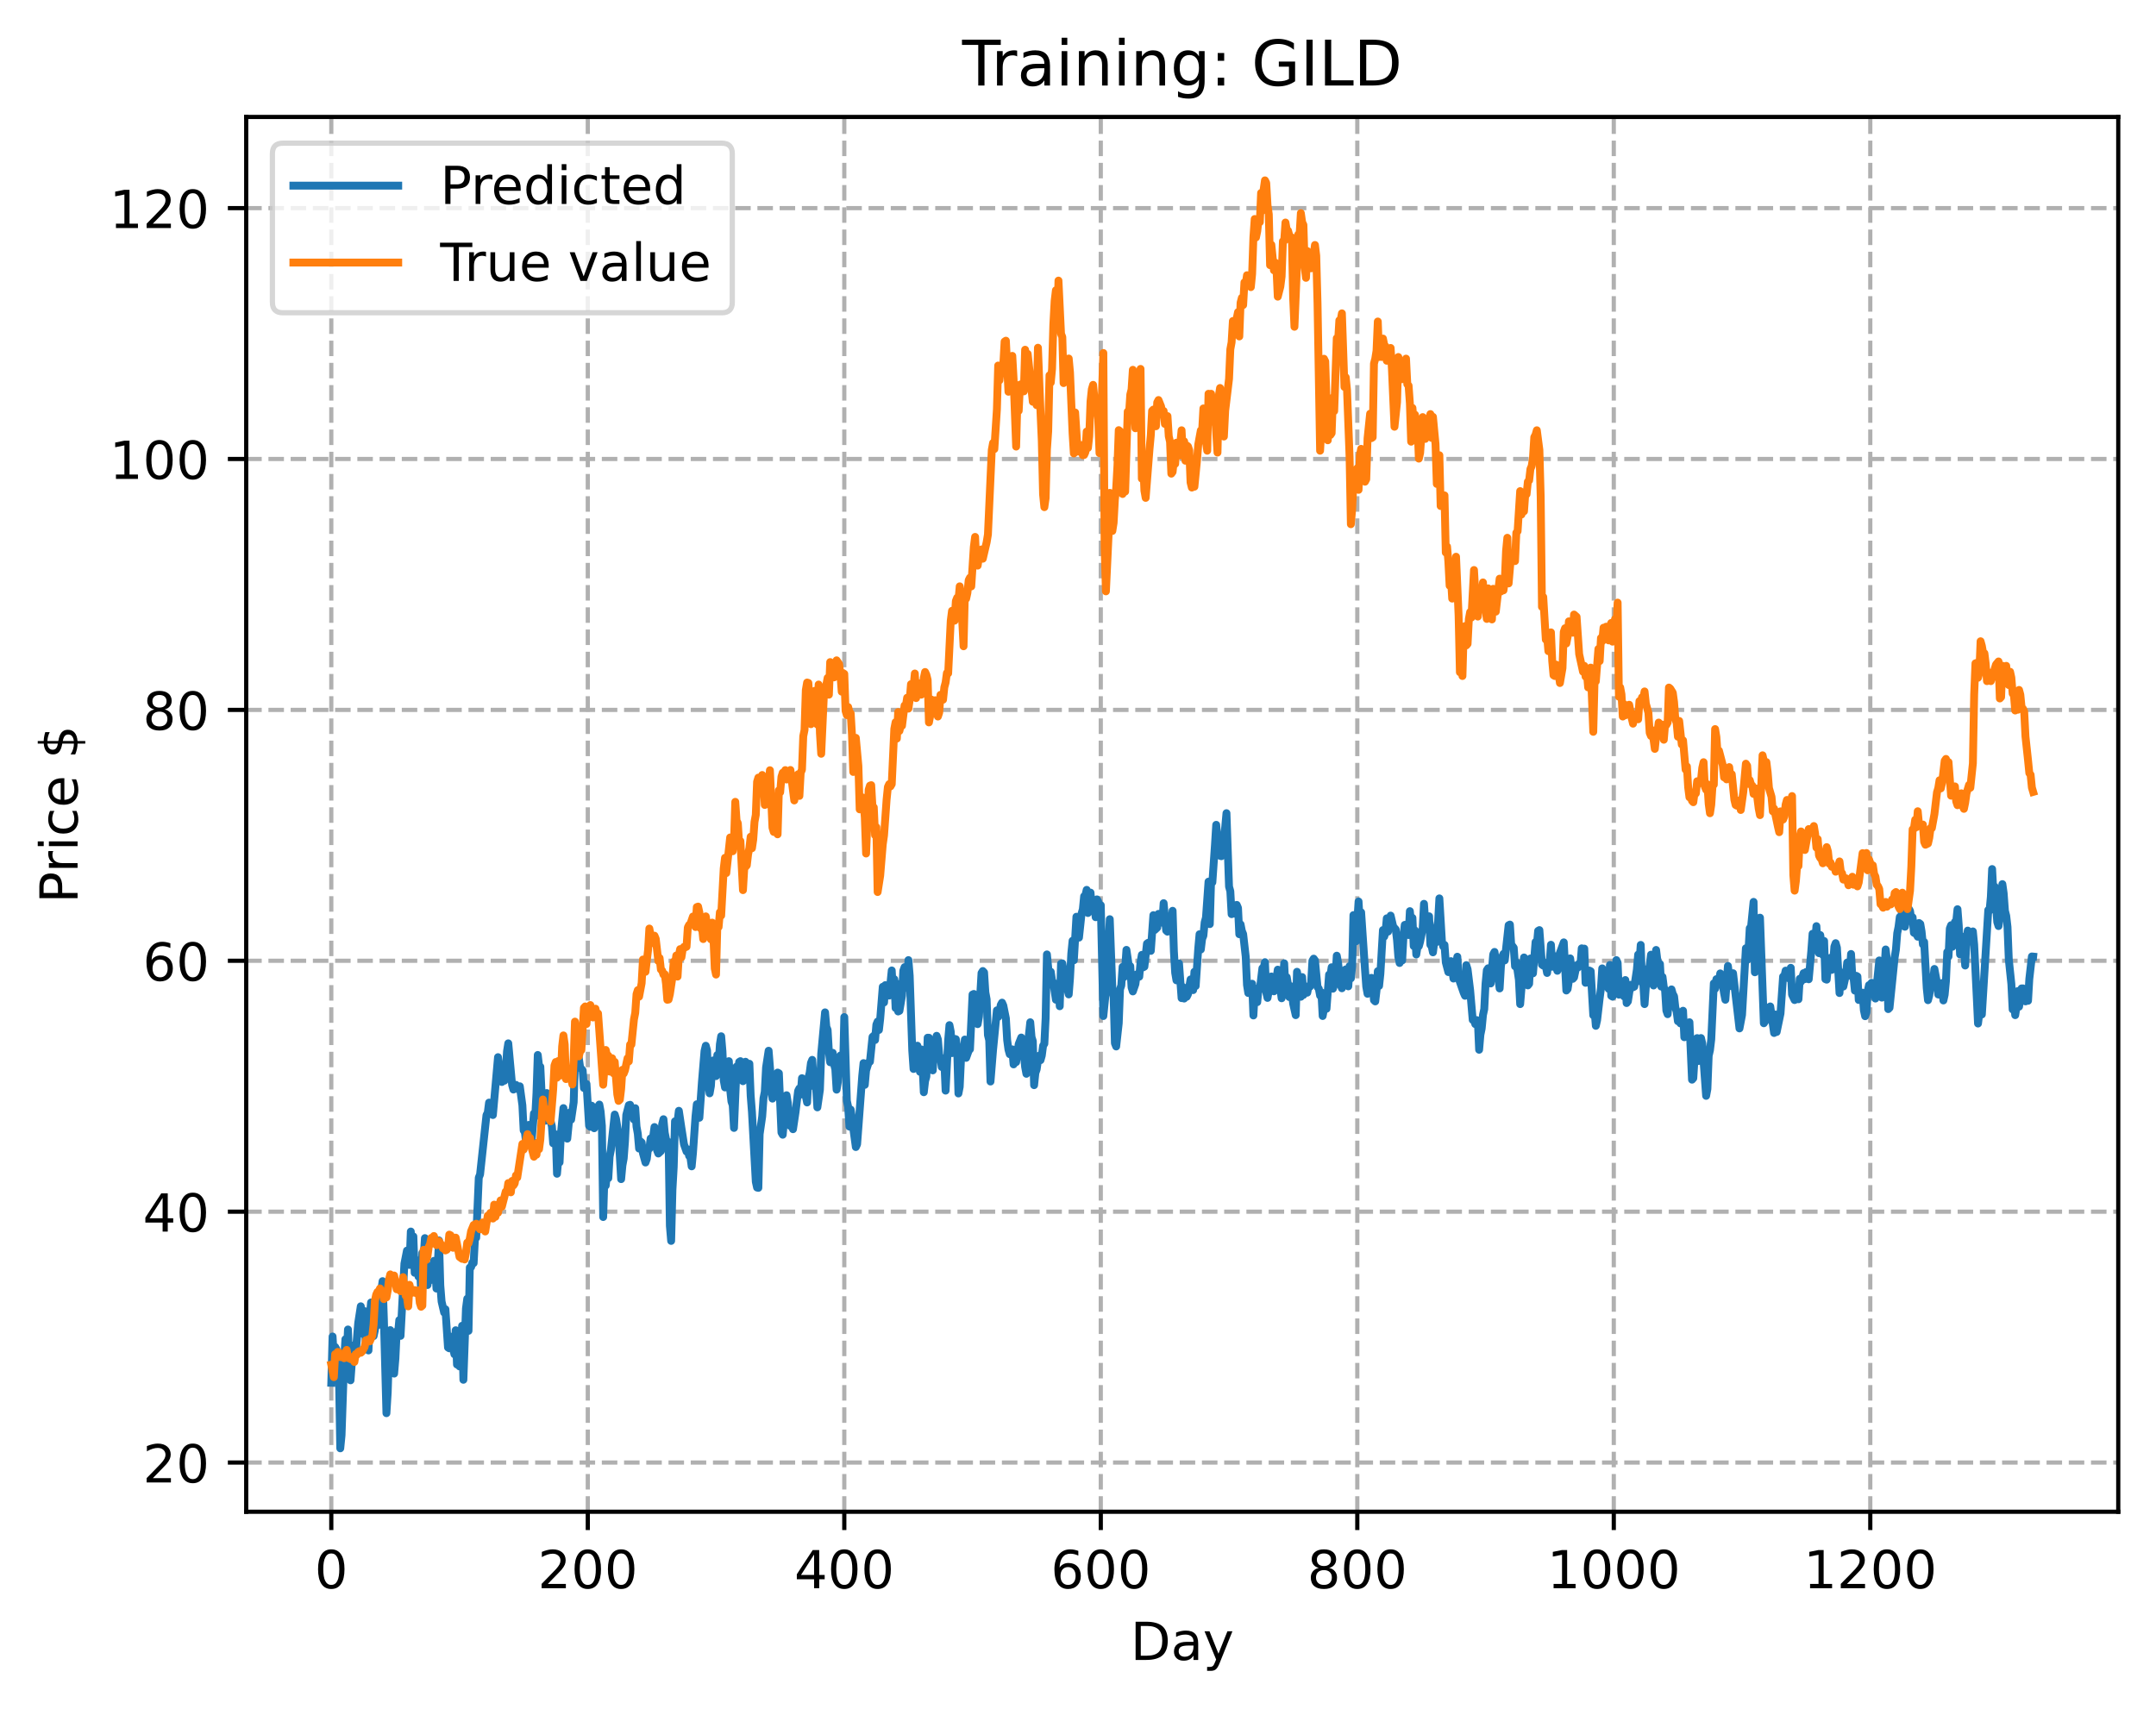<?xml version="1.0" encoding="utf-8" standalone="no"?>
<!DOCTYPE svg PUBLIC "-//W3C//DTD SVG 1.1//EN"
  "http://www.w3.org/Graphics/SVG/1.1/DTD/svg11.dtd">
<!-- Created with matplotlib (https://matplotlib.org/) -->
<svg height="325.986pt" version="1.1" viewBox="0 0 411.286 325.986" width="411.286pt" xmlns="http://www.w3.org/2000/svg" xmlns:xlink="http://www.w3.org/1999/xlink">
 <defs>
  <style type="text/css">
*{stroke-linecap:butt;stroke-linejoin:round;}
  </style>
 </defs>
 <g id="figure_1">
  <g id="patch_1">
   <path d="M 0 325.986 
L 411.286 325.986 
L 411.286 0 
L 0 0 
z
" style="fill:#ffffff;"/>
  </g>
  <g id="axes_1">
   <g id="patch_2">
    <path d="M 46.966 288.43 
L 404.086 288.43 
L 404.086 22.318 
L 46.966 22.318 
z
" style="fill:#ffffff;"/>
   </g>
   <g id="matplotlib.axis_1">
    <g id="xtick_1">
     <g id="line2d_1">
      <path clip-path="url(#p38544b5106)" d="M 63.198 288.43 
L 63.198 22.318 
" style="fill:none;stroke:#b0b0b0;stroke-dasharray:2.96,1.28;stroke-dashoffset:0;stroke-width:0.8;"/>
     </g>
     <g id="line2d_2">
      <defs>
       <path d="M 0 0 
L 0 3.5 
" id="m44ef346c8b" style="stroke:#000000;stroke-width:0.8;"/>
      </defs>
      <g>
       <use style="stroke:#000000;stroke-width:0.8;" x="63.198" xlink:href="#m44ef346c8b" y="288.43"/>
      </g>
     </g>
     <g id="text_1">
      <!-- 0 -->
      <defs>
       <path d="M 31.781 66.406 
Q 24.172 66.406 20.328 58.906 
Q 16.5 51.422 16.5 36.375 
Q 16.5 21.391 20.328 13.891 
Q 24.172 6.391 31.781 6.391 
Q 39.453 6.391 43.281 13.891 
Q 47.125 21.391 47.125 36.375 
Q 47.125 51.422 43.281 58.906 
Q 39.453 66.406 31.781 66.406 
z
M 31.781 74.219 
Q 44.047 74.219 50.516 64.516 
Q 56.984 54.828 56.984 36.375 
Q 56.984 17.969 50.516 8.266 
Q 44.047 -1.422 31.781 -1.422 
Q 19.531 -1.422 13.062 8.266 
Q 6.594 17.969 6.594 36.375 
Q 6.594 54.828 13.062 64.516 
Q 19.531 74.219 31.781 74.219 
z
" id="DejaVuSans-48"/>
      </defs>
      <g transform="translate(60.017 303.029)scale(0.1 -0.1)">
       <use xlink:href="#DejaVuSans-48"/>
      </g>
     </g>
    </g>
    <g id="xtick_2">
     <g id="line2d_3">
      <path clip-path="url(#p38544b5106)" d="M 112.129 288.43 
L 112.129 22.318 
" style="fill:none;stroke:#b0b0b0;stroke-dasharray:2.96,1.28;stroke-dashoffset:0;stroke-width:0.8;"/>
     </g>
     <g id="line2d_4">
      <g>
       <use style="stroke:#000000;stroke-width:0.8;" x="112.129" xlink:href="#m44ef346c8b" y="288.43"/>
      </g>
     </g>
     <g id="text_2">
      <!-- 200 -->
      <defs>
       <path d="M 19.188 8.297 
L 53.609 8.297 
L 53.609 0 
L 7.328 0 
L 7.328 8.297 
Q 12.938 14.109 22.625 23.891 
Q 32.328 33.688 34.812 36.531 
Q 39.547 41.844 41.422 45.531 
Q 43.312 49.219 43.312 52.781 
Q 43.312 58.594 39.234 62.25 
Q 35.156 65.922 28.609 65.922 
Q 23.969 65.922 18.812 64.312 
Q 13.672 62.703 7.812 59.422 
L 7.812 69.391 
Q 13.766 71.781 18.938 73 
Q 24.125 74.219 28.422 74.219 
Q 39.75 74.219 46.484 68.547 
Q 53.219 62.891 53.219 53.422 
Q 53.219 48.922 51.531 44.891 
Q 49.859 40.875 45.406 35.406 
Q 44.188 33.984 37.641 27.219 
Q 31.109 20.453 19.188 8.297 
z
" id="DejaVuSans-50"/>
      </defs>
      <g transform="translate(102.585 303.029)scale(0.1 -0.1)">
       <use xlink:href="#DejaVuSans-50"/>
       <use x="63.623" xlink:href="#DejaVuSans-48"/>
       <use x="127.246" xlink:href="#DejaVuSans-48"/>
      </g>
     </g>
    </g>
    <g id="xtick_3">
     <g id="line2d_5">
      <path clip-path="url(#p38544b5106)" d="M 161.06 288.43 
L 161.06 22.318 
" style="fill:none;stroke:#b0b0b0;stroke-dasharray:2.96,1.28;stroke-dashoffset:0;stroke-width:0.8;"/>
     </g>
     <g id="line2d_6">
      <g>
       <use style="stroke:#000000;stroke-width:0.8;" x="161.06" xlink:href="#m44ef346c8b" y="288.43"/>
      </g>
     </g>
     <g id="text_3">
      <!-- 400 -->
      <defs>
       <path d="M 37.797 64.312 
L 12.891 25.391 
L 37.797 25.391 
z
M 35.203 72.906 
L 47.609 72.906 
L 47.609 25.391 
L 58.016 25.391 
L 58.016 17.188 
L 47.609 17.188 
L 47.609 0 
L 37.797 0 
L 37.797 17.188 
L 4.891 17.188 
L 4.891 26.703 
z
" id="DejaVuSans-52"/>
      </defs>
      <g transform="translate(151.516 303.029)scale(0.1 -0.1)">
       <use xlink:href="#DejaVuSans-52"/>
       <use x="63.623" xlink:href="#DejaVuSans-48"/>
       <use x="127.246" xlink:href="#DejaVuSans-48"/>
      </g>
     </g>
    </g>
    <g id="xtick_4">
     <g id="line2d_7">
      <path clip-path="url(#p38544b5106)" d="M 209.99 288.43 
L 209.99 22.318 
" style="fill:none;stroke:#b0b0b0;stroke-dasharray:2.96,1.28;stroke-dashoffset:0;stroke-width:0.8;"/>
     </g>
     <g id="line2d_8">
      <g>
       <use style="stroke:#000000;stroke-width:0.8;" x="209.99" xlink:href="#m44ef346c8b" y="288.43"/>
      </g>
     </g>
     <g id="text_4">
      <!-- 600 -->
      <defs>
       <path d="M 33.016 40.375 
Q 26.375 40.375 22.484 35.828 
Q 18.609 31.297 18.609 23.391 
Q 18.609 15.531 22.484 10.953 
Q 26.375 6.391 33.016 6.391 
Q 39.656 6.391 43.531 10.953 
Q 47.406 15.531 47.406 23.391 
Q 47.406 31.297 43.531 35.828 
Q 39.656 40.375 33.016 40.375 
z
M 52.594 71.297 
L 52.594 62.312 
Q 48.875 64.062 45.094 64.984 
Q 41.312 65.922 37.594 65.922 
Q 27.828 65.922 22.672 59.328 
Q 17.531 52.734 16.797 39.406 
Q 19.672 43.656 24.016 45.922 
Q 28.375 48.188 33.594 48.188 
Q 44.578 48.188 50.953 41.516 
Q 57.328 34.859 57.328 23.391 
Q 57.328 12.156 50.688 5.359 
Q 44.047 -1.422 33.016 -1.422 
Q 20.359 -1.422 13.672 8.266 
Q 6.984 17.969 6.984 36.375 
Q 6.984 53.656 15.188 63.938 
Q 23.391 74.219 37.203 74.219 
Q 40.922 74.219 44.703 73.484 
Q 48.484 72.75 52.594 71.297 
z
" id="DejaVuSans-54"/>
      </defs>
      <g transform="translate(200.446 303.029)scale(0.1 -0.1)">
       <use xlink:href="#DejaVuSans-54"/>
       <use x="63.623" xlink:href="#DejaVuSans-48"/>
       <use x="127.246" xlink:href="#DejaVuSans-48"/>
      </g>
     </g>
    </g>
    <g id="xtick_5">
     <g id="line2d_9">
      <path clip-path="url(#p38544b5106)" d="M 258.921 288.43 
L 258.921 22.318 
" style="fill:none;stroke:#b0b0b0;stroke-dasharray:2.96,1.28;stroke-dashoffset:0;stroke-width:0.8;"/>
     </g>
     <g id="line2d_10">
      <g>
       <use style="stroke:#000000;stroke-width:0.8;" x="258.921" xlink:href="#m44ef346c8b" y="288.43"/>
      </g>
     </g>
     <g id="text_5">
      <!-- 800 -->
      <defs>
       <path d="M 31.781 34.625 
Q 24.75 34.625 20.719 30.859 
Q 16.703 27.094 16.703 20.516 
Q 16.703 13.922 20.719 10.156 
Q 24.75 6.391 31.781 6.391 
Q 38.812 6.391 42.859 10.172 
Q 46.922 13.969 46.922 20.516 
Q 46.922 27.094 42.891 30.859 
Q 38.875 34.625 31.781 34.625 
z
M 21.922 38.812 
Q 15.578 40.375 12.031 44.719 
Q 8.5 49.078 8.5 55.328 
Q 8.5 64.062 14.719 69.141 
Q 20.953 74.219 31.781 74.219 
Q 42.672 74.219 48.875 69.141 
Q 55.078 64.062 55.078 55.328 
Q 55.078 49.078 51.531 44.719 
Q 48 40.375 41.703 38.812 
Q 48.828 37.156 52.797 32.312 
Q 56.781 27.484 56.781 20.516 
Q 56.781 9.906 50.312 4.234 
Q 43.844 -1.422 31.781 -1.422 
Q 19.734 -1.422 13.25 4.234 
Q 6.781 9.906 6.781 20.516 
Q 6.781 27.484 10.781 32.312 
Q 14.797 37.156 21.922 38.812 
z
M 18.312 54.391 
Q 18.312 48.734 21.844 45.562 
Q 25.391 42.391 31.781 42.391 
Q 38.141 42.391 41.719 45.562 
Q 45.312 48.734 45.312 54.391 
Q 45.312 60.062 41.719 63.234 
Q 38.141 66.406 31.781 66.406 
Q 25.391 66.406 21.844 63.234 
Q 18.312 60.062 18.312 54.391 
z
" id="DejaVuSans-56"/>
      </defs>
      <g transform="translate(249.377 303.029)scale(0.1 -0.1)">
       <use xlink:href="#DejaVuSans-56"/>
       <use x="63.623" xlink:href="#DejaVuSans-48"/>
       <use x="127.246" xlink:href="#DejaVuSans-48"/>
      </g>
     </g>
    </g>
    <g id="xtick_6">
     <g id="line2d_11">
      <path clip-path="url(#p38544b5106)" d="M 307.851 288.43 
L 307.851 22.318 
" style="fill:none;stroke:#b0b0b0;stroke-dasharray:2.96,1.28;stroke-dashoffset:0;stroke-width:0.8;"/>
     </g>
     <g id="line2d_12">
      <g>
       <use style="stroke:#000000;stroke-width:0.8;" x="307.851" xlink:href="#m44ef346c8b" y="288.43"/>
      </g>
     </g>
     <g id="text_6">
      <!-- 1000 -->
      <defs>
       <path d="M 12.406 8.297 
L 28.516 8.297 
L 28.516 63.922 
L 10.984 60.406 
L 10.984 69.391 
L 28.422 72.906 
L 38.281 72.906 
L 38.281 8.297 
L 54.391 8.297 
L 54.391 0 
L 12.406 0 
z
" id="DejaVuSans-49"/>
      </defs>
      <g transform="translate(295.126 303.029)scale(0.1 -0.1)">
       <use xlink:href="#DejaVuSans-49"/>
       <use x="63.623" xlink:href="#DejaVuSans-48"/>
       <use x="127.246" xlink:href="#DejaVuSans-48"/>
       <use x="190.869" xlink:href="#DejaVuSans-48"/>
      </g>
     </g>
    </g>
    <g id="xtick_7">
     <g id="line2d_13">
      <path clip-path="url(#p38544b5106)" d="M 356.782 288.43 
L 356.782 22.318 
" style="fill:none;stroke:#b0b0b0;stroke-dasharray:2.96,1.28;stroke-dashoffset:0;stroke-width:0.8;"/>
     </g>
     <g id="line2d_14">
      <g>
       <use style="stroke:#000000;stroke-width:0.8;" x="356.782" xlink:href="#m44ef346c8b" y="288.43"/>
      </g>
     </g>
     <g id="text_7">
      <!-- 1200 -->
      <g transform="translate(344.057 303.029)scale(0.1 -0.1)">
       <use xlink:href="#DejaVuSans-49"/>
       <use x="63.623" xlink:href="#DejaVuSans-50"/>
       <use x="127.246" xlink:href="#DejaVuSans-48"/>
       <use x="190.869" xlink:href="#DejaVuSans-48"/>
      </g>
     </g>
    </g>
    <g id="text_8">
     <!-- Day -->
     <defs>
      <path d="M 19.672 64.797 
L 19.672 8.109 
L 31.594 8.109 
Q 46.688 8.109 53.688 14.938 
Q 60.688 21.781 60.688 36.531 
Q 60.688 51.172 53.688 57.984 
Q 46.688 64.797 31.594 64.797 
z
M 9.812 72.906 
L 30.078 72.906 
Q 51.266 72.906 61.172 64.094 
Q 71.094 55.281 71.094 36.531 
Q 71.094 17.672 61.125 8.828 
Q 51.172 0 30.078 0 
L 9.812 0 
z
" id="DejaVuSans-68"/>
      <path d="M 34.281 27.484 
Q 23.391 27.484 19.188 25 
Q 14.984 22.516 14.984 16.5 
Q 14.984 11.719 18.141 8.906 
Q 21.297 6.109 26.703 6.109 
Q 34.188 6.109 38.703 11.406 
Q 43.219 16.703 43.219 25.484 
L 43.219 27.484 
z
M 52.203 31.203 
L 52.203 0 
L 43.219 0 
L 43.219 8.297 
Q 40.141 3.328 35.547 0.953 
Q 30.953 -1.422 24.312 -1.422 
Q 15.922 -1.422 10.953 3.297 
Q 6 8.016 6 15.922 
Q 6 25.141 12.172 29.828 
Q 18.359 34.516 30.609 34.516 
L 43.219 34.516 
L 43.219 35.406 
Q 43.219 41.609 39.141 45 
Q 35.062 48.391 27.688 48.391 
Q 23 48.391 18.547 47.266 
Q 14.109 46.141 10.016 43.891 
L 10.016 52.203 
Q 14.938 54.109 19.578 55.047 
Q 24.219 56 28.609 56 
Q 40.484 56 46.344 49.844 
Q 52.203 43.703 52.203 31.203 
z
" id="DejaVuSans-97"/>
      <path d="M 32.172 -5.078 
Q 28.375 -14.844 24.75 -17.812 
Q 21.141 -20.797 15.094 -20.797 
L 7.906 -20.797 
L 7.906 -13.281 
L 13.188 -13.281 
Q 16.891 -13.281 18.938 -11.516 
Q 21 -9.766 23.484 -3.219 
L 25.094 0.875 
L 2.984 54.688 
L 12.5 54.688 
L 29.594 11.922 
L 46.688 54.688 
L 56.203 54.688 
z
" id="DejaVuSans-121"/>
     </defs>
     <g transform="translate(215.652 316.707)scale(0.1 -0.1)">
      <use xlink:href="#DejaVuSans-68"/>
      <use x="77.002" xlink:href="#DejaVuSans-97"/>
      <use x="138.281" xlink:href="#DejaVuSans-121"/>
     </g>
    </g>
   </g>
   <g id="matplotlib.axis_2">
    <g id="ytick_1">
     <g id="line2d_15">
      <path clip-path="url(#p38544b5106)" d="M 46.966 279.048 
L 404.086 279.048 
" style="fill:none;stroke:#b0b0b0;stroke-dasharray:2.96,1.28;stroke-dashoffset:0;stroke-width:0.8;"/>
     </g>
     <g id="line2d_16">
      <defs>
       <path d="M 0 0 
L -3.5 0 
" id="m0e6cd7887b" style="stroke:#000000;stroke-width:0.8;"/>
      </defs>
      <g>
       <use style="stroke:#000000;stroke-width:0.8;" x="46.966" xlink:href="#m0e6cd7887b" y="279.048"/>
      </g>
     </g>
     <g id="text_9">
      <!-- 20 -->
      <g transform="translate(27.241 282.847)scale(0.1 -0.1)">
       <use xlink:href="#DejaVuSans-50"/>
       <use x="63.623" xlink:href="#DejaVuSans-48"/>
      </g>
     </g>
    </g>
    <g id="ytick_2">
     <g id="line2d_17">
      <path clip-path="url(#p38544b5106)" d="M 46.966 231.179 
L 404.086 231.179 
" style="fill:none;stroke:#b0b0b0;stroke-dasharray:2.96,1.28;stroke-dashoffset:0;stroke-width:0.8;"/>
     </g>
     <g id="line2d_18">
      <g>
       <use style="stroke:#000000;stroke-width:0.8;" x="46.966" xlink:href="#m0e6cd7887b" y="231.179"/>
      </g>
     </g>
     <g id="text_10">
      <!-- 40 -->
      <g transform="translate(27.241 234.978)scale(0.1 -0.1)">
       <use xlink:href="#DejaVuSans-52"/>
       <use x="63.623" xlink:href="#DejaVuSans-48"/>
      </g>
     </g>
    </g>
    <g id="ytick_3">
     <g id="line2d_19">
      <path clip-path="url(#p38544b5106)" d="M 46.966 183.31 
L 404.086 183.31 
" style="fill:none;stroke:#b0b0b0;stroke-dasharray:2.96,1.28;stroke-dashoffset:0;stroke-width:0.8;"/>
     </g>
     <g id="line2d_20">
      <g>
       <use style="stroke:#000000;stroke-width:0.8;" x="46.966" xlink:href="#m0e6cd7887b" y="183.31"/>
      </g>
     </g>
     <g id="text_11">
      <!-- 60 -->
      <g transform="translate(27.241 187.109)scale(0.1 -0.1)">
       <use xlink:href="#DejaVuSans-54"/>
       <use x="63.623" xlink:href="#DejaVuSans-48"/>
      </g>
     </g>
    </g>
    <g id="ytick_4">
     <g id="line2d_21">
      <path clip-path="url(#p38544b5106)" d="M 46.966 135.441 
L 404.086 135.441 
" style="fill:none;stroke:#b0b0b0;stroke-dasharray:2.96,1.28;stroke-dashoffset:0;stroke-width:0.8;"/>
     </g>
     <g id="line2d_22">
      <g>
       <use style="stroke:#000000;stroke-width:0.8;" x="46.966" xlink:href="#m0e6cd7887b" y="135.441"/>
      </g>
     </g>
     <g id="text_12">
      <!-- 80 -->
      <g transform="translate(27.241 139.24)scale(0.1 -0.1)">
       <use xlink:href="#DejaVuSans-56"/>
       <use x="63.623" xlink:href="#DejaVuSans-48"/>
      </g>
     </g>
    </g>
    <g id="ytick_5">
     <g id="line2d_23">
      <path clip-path="url(#p38544b5106)" d="M 46.966 87.572 
L 404.086 87.572 
" style="fill:none;stroke:#b0b0b0;stroke-dasharray:2.96,1.28;stroke-dashoffset:0;stroke-width:0.8;"/>
     </g>
     <g id="line2d_24">
      <g>
       <use style="stroke:#000000;stroke-width:0.8;" x="46.966" xlink:href="#m0e6cd7887b" y="87.572"/>
      </g>
     </g>
     <g id="text_13">
      <!-- 100 -->
      <g transform="translate(20.878 91.372)scale(0.1 -0.1)">
       <use xlink:href="#DejaVuSans-49"/>
       <use x="63.623" xlink:href="#DejaVuSans-48"/>
       <use x="127.246" xlink:href="#DejaVuSans-48"/>
      </g>
     </g>
    </g>
    <g id="ytick_6">
     <g id="line2d_25">
      <path clip-path="url(#p38544b5106)" d="M 46.966 39.704 
L 404.086 39.704 
" style="fill:none;stroke:#b0b0b0;stroke-dasharray:2.96,1.28;stroke-dashoffset:0;stroke-width:0.8;"/>
     </g>
     <g id="line2d_26">
      <g>
       <use style="stroke:#000000;stroke-width:0.8;" x="46.966" xlink:href="#m0e6cd7887b" y="39.704"/>
      </g>
     </g>
     <g id="text_14">
      <!-- 120 -->
      <g transform="translate(20.878 43.503)scale(0.1 -0.1)">
       <use xlink:href="#DejaVuSans-49"/>
       <use x="63.623" xlink:href="#DejaVuSans-50"/>
       <use x="127.246" xlink:href="#DejaVuSans-48"/>
      </g>
     </g>
    </g>
    <g id="text_15">
     <!-- Price $ -->
     <defs>
      <path d="M 19.672 64.797 
L 19.672 37.406 
L 32.078 37.406 
Q 38.969 37.406 42.719 40.969 
Q 46.484 44.531 46.484 51.125 
Q 46.484 57.672 42.719 61.234 
Q 38.969 64.797 32.078 64.797 
z
M 9.812 72.906 
L 32.078 72.906 
Q 44.344 72.906 50.609 67.359 
Q 56.891 61.812 56.891 51.125 
Q 56.891 40.328 50.609 34.812 
Q 44.344 29.297 32.078 29.297 
L 19.672 29.297 
L 19.672 0 
L 9.812 0 
z
" id="DejaVuSans-80"/>
      <path d="M 41.109 46.297 
Q 39.594 47.172 37.812 47.578 
Q 36.031 48 33.891 48 
Q 26.266 48 22.188 43.047 
Q 18.109 38.094 18.109 28.812 
L 18.109 0 
L 9.078 0 
L 9.078 54.688 
L 18.109 54.688 
L 18.109 46.188 
Q 20.953 51.172 25.484 53.578 
Q 30.031 56 36.531 56 
Q 37.453 56 38.578 55.875 
Q 39.703 55.766 41.062 55.516 
z
" id="DejaVuSans-114"/>
      <path d="M 9.422 54.688 
L 18.406 54.688 
L 18.406 0 
L 9.422 0 
z
M 9.422 75.984 
L 18.406 75.984 
L 18.406 64.594 
L 9.422 64.594 
z
" id="DejaVuSans-105"/>
      <path d="M 48.781 52.594 
L 48.781 44.188 
Q 44.969 46.297 41.141 47.344 
Q 37.312 48.391 33.406 48.391 
Q 24.656 48.391 19.812 42.844 
Q 14.984 37.312 14.984 27.297 
Q 14.984 17.281 19.812 11.734 
Q 24.656 6.203 33.406 6.203 
Q 37.312 6.203 41.141 7.25 
Q 44.969 8.297 48.781 10.406 
L 48.781 2.094 
Q 45.016 0.344 40.984 -0.531 
Q 36.969 -1.422 32.422 -1.422 
Q 20.062 -1.422 12.781 6.344 
Q 5.516 14.109 5.516 27.297 
Q 5.516 40.672 12.859 48.328 
Q 20.219 56 33.016 56 
Q 37.156 56 41.109 55.141 
Q 45.062 54.297 48.781 52.594 
z
" id="DejaVuSans-99"/>
      <path d="M 56.203 29.594 
L 56.203 25.203 
L 14.891 25.203 
Q 15.484 15.922 20.484 11.062 
Q 25.484 6.203 34.422 6.203 
Q 39.594 6.203 44.453 7.469 
Q 49.312 8.734 54.109 11.281 
L 54.109 2.781 
Q 49.266 0.734 44.188 -0.344 
Q 39.109 -1.422 33.891 -1.422 
Q 20.797 -1.422 13.156 6.188 
Q 5.516 13.812 5.516 26.812 
Q 5.516 40.234 12.766 48.109 
Q 20.016 56 32.328 56 
Q 43.359 56 49.781 48.891 
Q 56.203 41.797 56.203 29.594 
z
M 47.219 32.234 
Q 47.125 39.594 43.094 43.984 
Q 39.062 48.391 32.422 48.391 
Q 24.906 48.391 20.391 44.141 
Q 15.875 39.891 15.188 32.172 
z
" id="DejaVuSans-101"/>
      <path id="DejaVuSans-32"/>
      <path d="M 33.797 -14.703 
L 28.906 -14.703 
L 28.859 0 
Q 23.734 0.094 18.609 1.188 
Q 13.484 2.297 8.297 4.5 
L 8.297 13.281 
Q 13.281 10.156 18.375 8.562 
Q 23.484 6.984 28.906 6.938 
L 28.906 29.203 
Q 18.109 30.953 13.203 35.156 
Q 8.297 39.359 8.297 46.688 
Q 8.297 54.641 13.625 59.219 
Q 18.953 63.812 28.906 64.5 
L 28.906 75.984 
L 33.797 75.984 
L 33.797 64.656 
Q 38.328 64.453 42.578 63.688 
Q 46.828 62.938 50.875 61.625 
L 50.875 53.078 
Q 46.828 55.125 42.547 56.25 
Q 38.281 57.375 33.797 57.562 
L 33.797 36.719 
Q 44.875 35.016 50.094 30.609 
Q 55.328 26.219 55.328 18.609 
Q 55.328 10.359 49.781 5.594 
Q 44.234 0.828 33.797 0.094 
z
M 28.906 37.594 
L 28.906 57.625 
Q 23.25 56.984 20.266 54.391 
Q 17.281 51.812 17.281 47.516 
Q 17.281 43.312 20.031 40.969 
Q 22.797 38.625 28.906 37.594 
z
M 33.797 28.219 
L 33.797 7.078 
Q 39.984 7.906 43.141 10.594 
Q 46.297 13.281 46.297 17.672 
Q 46.297 21.969 43.281 24.5 
Q 40.281 27.047 33.797 28.219 
z
" id="DejaVuSans-36"/>
     </defs>
     <g transform="translate(14.798 172.342)rotate(-90)scale(0.1 -0.1)">
      <use xlink:href="#DejaVuSans-80"/>
      <use x="58.553" xlink:href="#DejaVuSans-114"/>
      <use x="99.666" xlink:href="#DejaVuSans-105"/>
      <use x="127.449" xlink:href="#DejaVuSans-99"/>
      <use x="182.43" xlink:href="#DejaVuSans-101"/>
      <use x="243.953" xlink:href="#DejaVuSans-32"/>
      <use x="275.74" xlink:href="#DejaVuSans-36"/>
     </g>
    </g>
   </g>
   <g id="line2d_27">
    <path clip-path="url(#p38544b5106)" d="M 63.198 263.823 
L 63.443 254.993 
L 63.688 259.043 
L 63.932 256.984 
L 64.177 257.414 
L 64.422 261.436 
L 64.666 262.48 
L 64.911 276.334 
L 65.156 273.845 
L 65.645 259.493 
L 65.89 255.516 
L 66.134 258.882 
L 66.379 253.655 
L 66.623 260.582 
L 66.868 263.358 
L 67.357 256.724 
L 67.602 259.178 
L 67.847 258.309 
L 68.336 252.389 
L 68.825 249.23 
L 69.315 254.537 
L 69.559 250.154 
L 69.804 257.254 
L 70.049 254.13 
L 70.293 257.658 
L 70.538 251.188 
L 70.783 248.502 
L 71.027 254.11 
L 71.272 254.913 
L 71.517 253.763 
L 71.761 249.86 
L 72.006 252.892 
L 72.251 252.257 
L 72.495 247.844 
L 72.984 244.435 
L 73.229 251.599 
L 73.718 269.631 
L 73.963 265.65 
L 74.208 257.734 
L 74.452 253.776 
L 74.697 258.666 
L 74.942 258.589 
L 75.186 262.074 
L 75.431 259.184 
L 75.676 254.005 
L 75.92 254.486 
L 76.165 251.873 
L 76.41 254.877 
L 77.144 241.109 
L 77.633 238.605 
L 77.878 239.582 
L 78.122 241.346 
L 78.367 234.968 
L 78.611 239.075 
L 78.856 235.901 
L 79.101 242.843 
L 79.345 240.638 
L 79.59 240.458 
L 79.835 243.57 
L 80.079 241.115 
L 80.324 246.099 
L 80.569 239.048 
L 80.813 239.954 
L 81.058 236.225 
L 81.303 245.092 
L 81.547 245.182 
L 81.792 243.444 
L 82.037 244.284 
L 82.281 243.336 
L 82.771 240.567 
L 83.015 241.597 
L 83.26 245.853 
L 83.749 236.665 
L 83.994 245.239 
L 84.239 248.317 
L 84.728 250.43 
L 84.972 249.798 
L 85.462 257.094 
L 85.706 257.249 
L 85.951 255.017 
L 86.685 258.391 
L 86.93 253.799 
L 87.174 260.348 
L 87.419 256.977 
L 87.664 260.703 
L 87.908 258.278 
L 88.153 252.946 
L 88.398 263.256 
L 88.887 249.658 
L 89.132 247.785 
L 89.376 253.92 
L 89.621 241.84 
L 89.866 241.756 
L 90.11 240.898 
L 90.355 240.997 
L 90.599 236.343 
L 90.844 236.159 
L 91.333 224.685 
L 91.578 224.084 
L 92.801 212.745 
L 93.046 212.3 
L 93.291 210.372 
L 93.535 210.503 
L 93.78 211.221 
L 94.025 212.742 
L 95.003 201.697 
L 95.493 205.722 
L 95.737 206.437 
L 95.982 205.851 
L 96.227 206.193 
L 96.471 204.745 
L 96.716 200.607 
L 96.96 199.061 
L 97.694 207.014 
L 97.939 207.881 
L 98.184 207.194 
L 98.428 206.983 
L 98.673 207.765 
L 99.162 207.258 
L 99.652 210.888 
L 99.896 215.67 
L 100.141 216.061 
L 100.386 218.238 
L 100.63 215.314 
L 100.875 214.628 
L 101.12 218.476 
L 101.364 218.225 
L 101.854 212.444 
L 102.098 213.044 
L 102.343 208.535 
L 102.587 201.283 
L 102.832 203.392 
L 103.077 203.529 
L 103.321 208.642 
L 103.811 211.445 
L 104.055 213.825 
L 104.3 208.548 
L 104.545 210.537 
L 104.789 211.124 
L 105.034 213.893 
L 105.279 214.883 
L 105.523 218.144 
L 105.768 216.794 
L 106.013 216.428 
L 106.257 223.949 
L 106.502 221.223 
L 106.747 221.777 
L 106.991 216.379 
L 107.481 211.42 
L 107.725 216.583 
L 107.97 214.624 
L 108.215 217.25 
L 108.704 212.25 
L 108.948 213.627 
L 109.438 210.294 
L 109.682 202.126 
L 109.927 202.192 
L 110.172 200.159 
L 110.661 203.634 
L 111.15 204.221 
L 111.395 207.593 
L 111.64 206.798 
L 111.884 206.814 
L 112.374 214.779 
L 112.618 214.992 
L 112.863 210.952 
L 113.108 214.292 
L 113.352 215.261 
L 113.597 214.098 
L 113.842 214.48 
L 114.086 211.118 
L 114.331 210.738 
L 114.575 212.068 
L 114.82 214.825 
L 115.065 232.201 
L 115.309 224.374 
L 115.554 226.207 
L 115.799 223.913 
L 116.043 224.796 
L 116.288 220.691 
L 116.533 219.406 
L 117.022 214.87 
L 117.267 212.65 
L 117.511 213.465 
L 118.001 216.491 
L 118.49 224.973 
L 118.735 222.35 
L 118.979 221.023 
L 119.224 217.779 
L 119.469 212.73 
L 119.958 210.86 
L 120.203 210.789 
L 120.447 212.395 
L 120.692 212.13 
L 120.936 213.598 
L 121.181 211.434 
L 121.426 214.953 
L 121.67 216.309 
L 121.915 219.141 
L 122.16 217.763 
L 122.404 217.98 
L 122.649 220.026 
L 123.138 221.803 
L 123.383 221.124 
L 123.628 219.065 
L 123.872 219.153 
L 124.117 217.21 
L 124.362 218.558 
L 124.851 215.033 
L 125.34 219.48 
L 125.585 220.083 
L 126.074 219.629 
L 126.319 214.477 
L 126.563 213.538 
L 126.808 216.116 
L 127.053 217.351 
L 127.297 217.87 
L 127.542 217.892 
L 127.787 233.893 
L 128.031 236.758 
L 128.276 227.011 
L 128.521 222.663 
L 128.765 213.939 
L 129.01 214.519 
L 129.255 213.985 
L 129.499 211.933 
L 129.989 215.201 
L 130.478 218.322 
L 130.967 219.714 
L 131.212 219.296 
L 131.457 220.546 
L 131.701 220.778 
L 131.946 222.536 
L 132.191 219.994 
L 132.68 212.966 
L 132.924 210.683 
L 133.169 211.698 
L 133.414 213.267 
L 133.903 206.408 
L 134.392 200.541 
L 134.637 199.519 
L 134.882 200.421 
L 135.126 206.685 
L 135.371 208.604 
L 135.616 207.212 
L 135.86 203.312 
L 136.105 202.309 
L 136.35 204.931 
L 136.594 205.315 
L 136.839 201.285 
L 137.084 203.283 
L 137.328 199.236 
L 137.573 197.709 
L 137.818 200.575 
L 138.062 206.139 
L 138.307 207.479 
L 138.551 205.774 
L 138.796 206.292 
L 139.041 202.465 
L 139.285 207.862 
L 139.53 210.15 
L 139.775 210.865 
L 140.019 215.203 
L 140.509 203.505 
L 140.753 204.81 
L 140.998 202.62 
L 141.243 202.461 
L 141.487 205.699 
L 141.732 206.285 
L 142.221 202.577 
L 142.466 203.335 
L 142.711 203.405 
L 142.955 202.954 
L 143.2 209.036 
L 143.445 212.169 
L 144.178 225.465 
L 144.423 226.581 
L 144.668 226.637 
L 144.912 216.393 
L 145.402 213.004 
L 145.646 209.549 
L 145.891 208.302 
L 146.136 203.668 
L 146.625 200.473 
L 147.359 209.611 
L 147.848 206.381 
L 148.093 205.742 
L 148.338 204.643 
L 148.582 204.771 
L 149.072 216.07 
L 149.316 216.501 
L 149.561 213.795 
L 149.806 209.698 
L 150.05 208.962 
L 150.295 210.471 
L 150.539 214.156 
L 150.784 214.846 
L 151.029 213.979 
L 151.273 215.447 
L 151.763 212.171 
L 152.252 208.129 
L 152.497 207.659 
L 152.741 208.842 
L 152.986 205.711 
L 153.231 208.265 
L 153.475 207.99 
L 153.965 210.346 
L 154.209 205.628 
L 154.454 204.707 
L 154.699 202.811 
L 154.943 202.216 
L 155.188 205.654 
L 155.433 207.393 
L 155.677 207.504 
L 155.922 211.282 
L 156.411 207.926 
L 156.656 201.056 
L 157.39 193.151 
L 157.634 195.917 
L 157.879 196.494 
L 158.124 200.723 
L 158.368 202.68 
L 158.613 200.979 
L 158.858 200.874 
L 159.102 203.023 
L 159.347 203.994 
L 159.592 207.902 
L 159.836 206.442 
L 160.081 202.557 
L 160.326 201.384 
L 160.57 202.419 
L 160.815 204.367 
L 161.06 194.049 
L 161.549 210.043 
L 161.794 211.166 
L 162.038 214.951 
L 162.283 211.702 
L 163.261 218.849 
L 163.506 218.32 
L 163.995 211.812 
L 164.485 205.244 
L 164.729 202.835 
L 164.974 206.986 
L 165.219 204.231 
L 165.708 202.688 
L 165.953 202.568 
L 166.442 197.833 
L 166.687 197.608 
L 166.931 198.427 
L 167.176 195.495 
L 167.421 194.902 
L 167.665 196.512 
L 167.91 194.366 
L 168.399 188.273 
L 168.644 191.268 
L 168.888 187.958 
L 169.133 189.327 
L 169.378 188.276 
L 169.622 189.952 
L 170.112 185.156 
L 170.356 189.417 
L 170.601 186.82 
L 170.846 192.334 
L 171.09 187.667 
L 171.335 192.984 
L 171.58 192.864 
L 172.069 189.959 
L 172.314 185.21 
L 172.558 184.524 
L 172.803 187.879 
L 173.048 188.481 
L 173.292 183.183 
L 173.537 186.171 
L 174.026 200.451 
L 174.271 203.954 
L 174.515 202.077 
L 174.76 203.476 
L 175.005 199.512 
L 175.494 204.496 
L 175.739 200.221 
L 175.983 203.251 
L 176.228 208.392 
L 176.473 206.261 
L 176.717 205.402 
L 176.962 197.988 
L 177.207 197.993 
L 177.451 199.684 
L 177.696 199.216 
L 177.941 204.224 
L 178.185 199.655 
L 178.43 199.68 
L 178.675 197.626 
L 178.919 198.33 
L 179.164 201.292 
L 179.409 201.762 
L 179.653 203.582 
L 179.898 202.524 
L 180.142 202.516 
L 180.387 208.086 
L 180.876 198.453 
L 181.121 195.587 
L 181.366 196.829 
L 181.61 200.93 
L 182.1 198.213 
L 182.344 198.27 
L 182.589 199.951 
L 182.834 208.629 
L 183.078 207.366 
L 183.323 202.054 
L 183.568 200.134 
L 183.812 201.207 
L 184.057 198.335 
L 184.302 201.833 
L 184.791 200.466 
L 185.036 200.189 
L 185.525 189.749 
L 185.77 189.638 
L 186.014 190.733 
L 186.503 195.399 
L 186.748 193.939 
L 187.237 185.65 
L 187.482 185.264 
L 187.727 185.531 
L 187.971 189.318 
L 188.216 190.669 
L 188.461 197.482 
L 188.705 198.466 
L 188.95 206.349 
L 189.439 200.313 
L 189.929 195.284 
L 190.173 192.767 
L 190.418 194.02 
L 190.663 193.113 
L 190.907 191.732 
L 191.152 191.298 
L 191.397 191.855 
L 191.886 194.296 
L 192.13 198.439 
L 192.375 200.255 
L 192.62 201.135 
L 193.109 200.214 
L 193.354 203.08 
L 193.598 202.233 
L 193.843 202.646 
L 194.332 199.19 
L 194.822 197.953 
L 195.066 198.523 
L 195.556 203.577 
L 195.8 204.876 
L 196.045 199.635 
L 196.534 195.04 
L 196.779 197.86 
L 197.024 198.64 
L 197.268 207.043 
L 197.513 204.715 
L 197.758 204.027 
L 198.002 202.306 
L 198.247 201.413 
L 198.491 202.275 
L 198.736 201.397 
L 198.981 199.528 
L 199.225 199.139 
L 199.47 194.221 
L 199.715 182.094 
L 200.204 187.139 
L 200.449 185.408 
L 200.693 187.095 
L 200.938 187.444 
L 201.427 190.745 
L 201.917 187.81 
L 202.161 191.984 
L 202.406 183.865 
L 202.651 183.802 
L 202.895 185.354 
L 203.14 185.533 
L 203.385 187.816 
L 203.874 189.73 
L 204.118 186.62 
L 204.363 181.945 
L 204.608 179.484 
L 204.852 183.216 
L 205.342 174.908 
L 205.586 177.7 
L 205.831 178.895 
L 206.32 174.306 
L 206.565 173.477 
L 206.81 170.995 
L 207.054 170.84 
L 207.299 169.78 
L 207.544 174.196 
L 207.788 171.32 
L 208.033 170.306 
L 208.278 173.218 
L 208.522 172.246 
L 208.767 172.499 
L 209.012 174.997 
L 209.256 171.599 
L 209.501 172.001 
L 209.746 173.678 
L 209.99 172.703 
L 210.479 193.858 
L 211.213 186.59 
L 211.703 175.376 
L 212.192 188.588 
L 212.437 190.237 
L 212.681 199.044 
L 212.926 199.66 
L 213.415 195.211 
L 213.66 188.734 
L 213.905 188.018 
L 214.149 184.464 
L 214.394 186.447 
L 214.639 184.727 
L 214.883 181.229 
L 215.373 184.57 
L 215.617 184.333 
L 215.862 188.401 
L 216.106 189.161 
L 216.596 187.751 
L 216.84 185.91 
L 217.085 186.278 
L 217.33 186.35 
L 217.574 183.599 
L 217.819 182.183 
L 218.064 184.569 
L 218.308 184.433 
L 218.798 180.043 
L 219.042 179.867 
L 219.287 181.009 
L 219.532 181.428 
L 220.021 174.606 
L 220.266 177.445 
L 220.755 176.988 
L 221 174.363 
L 221.244 174.955 
L 221.489 174.836 
L 221.734 176.049 
L 221.978 172.319 
L 222.467 177.533 
L 222.712 177.758 
L 222.957 176.955 
L 223.201 175.371 
L 223.446 176.644 
L 223.691 173.774 
L 223.935 181.488 
L 224.18 185.602 
L 224.425 187.043 
L 224.914 183.814 
L 225.403 190.44 
L 225.648 188.309 
L 225.893 190.519 
L 226.137 189.814 
L 226.382 190.178 
L 226.627 189.686 
L 227.116 186.869 
L 227.361 187.325 
L 227.605 188.908 
L 227.85 185.406 
L 228.094 188.129 
L 228.584 180.937 
L 228.828 178.242 
L 229.073 181.165 
L 229.318 179.131 
L 229.562 178.537 
L 229.807 175.973 
L 230.052 175.081 
L 230.541 168.214 
L 230.786 176.315 
L 231.03 168.016 
L 231.275 168.343 
L 231.764 161.291 
L 232.009 157.37 
L 232.254 159.949 
L 232.498 161.125 
L 232.743 163.279 
L 232.988 163.359 
L 233.232 160.692 
L 233.477 160.487 
L 233.966 155.148 
L 234.455 169.165 
L 234.7 170.037 
L 234.945 174.416 
L 235.189 173.413 
L 235.434 174.312 
L 235.679 174.071 
L 235.923 172.648 
L 236.168 173.226 
L 236.413 178.247 
L 236.657 176.36 
L 236.902 177.623 
L 237.147 178.216 
L 237.636 182.497 
L 237.881 187.938 
L 238.125 189.465 
L 238.37 188.952 
L 238.615 188.925 
L 238.859 187.689 
L 239.104 193.748 
L 239.349 189.404 
L 239.593 189.766 
L 239.838 191.205 
L 240.082 188.493 
L 240.327 188.805 
L 240.816 184.731 
L 241.061 184.627 
L 241.306 183.574 
L 241.55 189.333 
L 241.795 190.395 
L 242.529 186.308 
L 242.774 187.17 
L 243.018 189.136 
L 243.263 187.466 
L 243.508 186.678 
L 243.752 185.003 
L 244.486 190.467 
L 244.976 183.792 
L 245.22 188.832 
L 245.465 186.443 
L 245.709 187.845 
L 245.954 190.232 
L 246.199 188.141 
L 246.443 189.273 
L 246.688 191.513 
L 247.177 193.686 
L 247.422 185.411 
L 247.667 187.091 
L 247.911 186.797 
L 248.156 190.175 
L 248.401 186.415 
L 248.645 189.832 
L 248.89 188.685 
L 249.135 189.352 
L 249.379 189.397 
L 249.624 188.157 
L 249.869 188.275 
L 250.113 187.523 
L 250.358 183.317 
L 250.603 182.904 
L 250.847 183.245 
L 251.337 188.328 
L 251.581 188.635 
L 251.826 189.959 
L 252.07 189.337 
L 252.315 193.848 
L 252.804 191.256 
L 253.049 192.469 
L 253.538 185.95 
L 253.783 186.221 
L 254.028 184.546 
L 254.272 188.638 
L 254.517 187.896 
L 254.762 186.498 
L 255.006 182.337 
L 255.251 183.667 
L 255.74 187.915 
L 255.985 188.557 
L 256.23 187.307 
L 256.474 185.168 
L 256.719 184.955 
L 257.208 188.188 
L 257.453 184.321 
L 257.697 186.671 
L 257.942 184.41 
L 258.187 174.596 
L 258.676 179.597 
L 259.165 172 
L 259.41 176.275 
L 259.655 174.059 
L 260.389 184.909 
L 260.633 188.263 
L 260.878 189.611 
L 261.123 188.789 
L 261.612 186.565 
L 261.857 187.406 
L 262.101 190.827 
L 262.346 191.062 
L 262.591 188.965 
L 262.835 185.29 
L 263.08 188.111 
L 263.325 185.806 
L 263.814 177.451 
L 264.058 178.696 
L 264.303 177.878 
L 264.548 175.209 
L 264.792 177.747 
L 265.282 174.691 
L 265.771 176.799 
L 266.26 177.34 
L 266.505 179.39 
L 266.75 182.573 
L 266.994 183.737 
L 267.239 182.87 
L 267.484 183.257 
L 267.728 178.714 
L 267.973 176.465 
L 268.218 176.422 
L 268.462 178.073 
L 268.707 178.401 
L 268.952 173.84 
L 269.196 176.276 
L 269.441 175.123 
L 269.685 180.503 
L 269.93 177.522 
L 270.175 182.116 
L 270.419 180.571 
L 270.664 180.534 
L 270.909 179.648 
L 271.398 177.153 
L 271.643 172.442 
L 271.887 175.94 
L 272.132 177.024 
L 272.377 175.435 
L 272.621 174.821 
L 272.866 180.266 
L 273.111 180.556 
L 273.355 181.701 
L 273.6 179.771 
L 273.845 179.87 
L 274.089 177.042 
L 274.334 175.819 
L 274.579 171.406 
L 275.068 179.615 
L 275.313 180.569 
L 275.557 180.279 
L 275.802 183.602 
L 276.291 185.469 
L 276.536 183.472 
L 276.78 183.38 
L 277.27 186.703 
L 277.514 185.888 
L 278.004 182.534 
L 278.248 186.632 
L 279.227 189.442 
L 279.472 189.988 
L 279.716 184.139 
L 279.961 184.927 
L 280.45 188.926 
L 280.94 194.596 
L 281.184 194.628 
L 281.429 195.399 
L 281.673 194.622 
L 281.918 194.738 
L 282.163 200.288 
L 282.407 197.429 
L 282.652 196.228 
L 282.897 193.652 
L 283.141 192.535 
L 283.386 187.7 
L 283.631 185.118 
L 283.875 184.741 
L 284.365 187.643 
L 284.854 182.074 
L 285.099 181.619 
L 285.343 183.304 
L 285.588 186.39 
L 285.833 186.688 
L 286.077 188.593 
L 286.322 184.376 
L 286.567 182.535 
L 286.811 181.989 
L 287.056 183.233 
L 287.79 176.527 
L 288.034 176.405 
L 288.279 180.185 
L 288.768 180.842 
L 289.013 184.36 
L 289.258 183.58 
L 289.747 186.921 
L 289.992 191.58 
L 290.726 182.679 
L 290.97 184.575 
L 291.215 184.72 
L 291.46 188.01 
L 291.704 187.694 
L 291.949 182.877 
L 292.438 185.713 
L 292.928 179.727 
L 293.172 180.29 
L 293.417 177.602 
L 293.661 177.458 
L 294.151 184.055 
L 294.395 184.229 
L 294.64 183.674 
L 294.885 184.355 
L 295.129 185.637 
L 295.374 183.543 
L 295.619 183.7 
L 295.863 180.252 
L 296.108 184.449 
L 296.353 184.066 
L 296.597 182.43 
L 296.842 184.488 
L 297.087 185.224 
L 297.331 184.593 
L 297.576 181.801 
L 298.31 179.797 
L 298.799 188.985 
L 299.044 188.699 
L 299.289 187.093 
L 299.533 182.851 
L 300.022 186.759 
L 300.267 186.488 
L 300.756 184.173 
L 301.001 184.607 
L 301.246 183.833 
L 301.49 184.135 
L 301.735 180.938 
L 301.98 182.854 
L 302.224 180.989 
L 302.469 187.517 
L 302.714 187.086 
L 302.958 187.48 
L 303.203 185.177 
L 303.448 185.302 
L 303.937 193.709 
L 304.182 192.719 
L 304.426 195.724 
L 304.671 194.641 
L 305.16 190.454 
L 305.405 188.537 
L 305.649 184.76 
L 306.139 187.38 
L 306.383 185.829 
L 306.628 188.16 
L 306.873 188.667 
L 307.117 184.101 
L 307.362 189.996 
L 307.607 190.147 
L 307.851 187.387 
L 308.096 186.855 
L 308.341 183.183 
L 308.585 183.68 
L 308.83 189.778 
L 309.075 188.984 
L 309.319 188.83 
L 309.564 188.902 
L 309.809 190.114 
L 310.053 186.984 
L 310.298 191.378 
L 310.543 191.062 
L 311.032 187.897 
L 311.277 188.368 
L 311.521 188.376 
L 311.766 188.242 
L 312.255 185.006 
L 312.5 182.121 
L 312.744 183.657 
L 312.989 180.281 
L 313.234 187.472 
L 313.478 187.726 
L 313.723 191.577 
L 314.212 184.895 
L 314.457 186.3 
L 314.946 182.149 
L 315.436 188.027 
L 315.925 181.244 
L 316.17 183.24 
L 316.414 183.798 
L 316.659 183.915 
L 316.904 188.23 
L 317.148 186.387 
L 317.393 188.349 
L 317.637 188.957 
L 317.882 192.821 
L 318.127 193.502 
L 318.371 190.5 
L 318.616 190.012 
L 318.861 188.77 
L 319.105 189.646 
L 319.35 190.073 
L 319.595 192.251 
L 319.839 192.996 
L 320.084 194.842 
L 320.329 193.518 
L 320.573 195.261 
L 320.818 193.441 
L 321.063 192.843 
L 321.307 197.897 
L 321.552 196.009 
L 321.797 197.667 
L 322.041 197.625 
L 322.286 195.034 
L 322.775 205.998 
L 323.02 205.714 
L 323.265 201.825 
L 323.509 200.434 
L 323.754 198.06 
L 323.998 202.441 
L 324.243 198.904 
L 324.488 198.053 
L 324.732 199.092 
L 325.466 209.083 
L 325.711 207.774 
L 325.956 201.41 
L 326.2 200.376 
L 326.445 198.299 
L 326.934 187.613 
L 327.179 188.667 
L 327.424 186.818 
L 327.668 187.92 
L 327.913 187.263 
L 328.158 185.716 
L 328.402 186.446 
L 328.892 189.51 
L 329.136 190.75 
L 329.625 184.299 
L 330.115 188.14 
L 330.359 187.813 
L 330.604 185.683 
L 331.827 196.22 
L 332.317 193.63 
L 333.051 180.92 
L 333.295 183.158 
L 333.54 181.424 
L 333.785 177.092 
L 334.029 176.918 
L 334.519 172.073 
L 334.763 185.508 
L 335.008 178.011 
L 335.252 184.094 
L 335.497 175.196 
L 335.742 175.086 
L 336.476 195.231 
L 336.72 194.875 
L 336.965 192.726 
L 337.21 193.888 
L 337.454 192.192 
L 337.699 192.021 
L 338.433 197.089 
L 338.678 193.559 
L 338.922 196.899 
L 339.656 193.362 
L 340.146 186.325 
L 340.39 186.265 
L 340.635 185.192 
L 340.88 186.35 
L 341.369 186.74 
L 341.613 184.65 
L 341.858 189.775 
L 342.347 190.808 
L 342.592 190.501 
L 342.837 190.395 
L 343.081 190.655 
L 343.326 186.742 
L 343.571 187.294 
L 344.06 185.668 
L 344.305 186.81 
L 344.549 185.448 
L 345.039 186.84 
L 345.528 181.463 
L 345.773 178.155 
L 346.017 179.904 
L 346.262 179.74 
L 346.507 176.703 
L 346.751 180.684 
L 346.996 181.862 
L 347.24 178.402 
L 347.73 182.193 
L 347.974 179.535 
L 348.219 186.813 
L 348.464 186.915 
L 348.708 184.323 
L 348.953 183.736 
L 349.198 182.74 
L 349.442 185.047 
L 349.687 183.848 
L 349.932 180.595 
L 350.176 179.95 
L 350.421 180.82 
L 350.91 189.469 
L 351.155 185.506 
L 351.4 187.664 
L 351.644 188.229 
L 352.134 186.042 
L 352.378 183.641 
L 352.623 185.303 
L 352.868 185.865 
L 353.112 182.012 
L 353.357 186.41 
L 353.601 186.643 
L 353.846 189.005 
L 354.091 186.175 
L 354.335 186.306 
L 354.58 190.796 
L 355.069 189.537 
L 355.314 189.395 
L 355.559 192.76 
L 355.803 193.887 
L 356.048 193.173 
L 356.293 189.114 
L 356.537 187.953 
L 356.782 188.704 
L 357.027 187.514 
L 357.271 189.76 
L 357.516 189.02 
L 357.761 190.517 
L 358.495 183.247 
L 358.739 188.267 
L 358.984 190.341 
L 359.228 189.23 
L 359.718 181.151 
L 359.962 183.212 
L 360.207 192.531 
L 360.452 192.282 
L 361.43 182.679 
L 361.675 181.146 
L 361.92 178.056 
L 362.164 176.857 
L 362.409 174.952 
L 362.654 175.693 
L 362.898 173.035 
L 363.143 174.183 
L 363.388 176.817 
L 363.632 175.318 
L 363.877 175.534 
L 364.122 173.372 
L 364.366 173.8 
L 364.611 175.53 
L 364.856 175.02 
L 365.1 177.968 
L 365.589 178.225 
L 365.834 178.722 
L 366.079 176.104 
L 366.323 176.29 
L 366.568 177.734 
L 366.813 180.185 
L 367.057 179.718 
L 367.547 188.498 
L 367.791 190.831 
L 368.036 189.884 
L 368.525 186.412 
L 368.77 187.044 
L 369.015 184.874 
L 369.504 187.502 
L 369.749 189.742 
L 369.993 189.781 
L 370.483 187.555 
L 370.727 190.882 
L 370.972 189.788 
L 371.216 187.193 
L 371.461 181.647 
L 371.706 182.501 
L 371.95 177.159 
L 372.195 176.525 
L 372.44 180.645 
L 372.929 175.906 
L 373.174 175.836 
L 373.418 173.47 
L 373.663 176.644 
L 373.908 182.1 
L 374.152 178.637 
L 374.642 180.676 
L 374.886 184.218 
L 375.131 179.477 
L 375.376 177.55 
L 375.62 179.243 
L 375.865 179.636 
L 376.11 178.185 
L 376.354 177.708 
L 376.599 180.224 
L 377.088 190.117 
L 377.333 195.285 
L 377.822 191.457 
L 378.067 193.557 
L 379.29 173.632 
L 379.535 173.746 
L 379.779 171.124 
L 380.024 165.809 
L 380.269 170.381 
L 380.513 169.156 
L 381.003 175.931 
L 381.247 176.688 
L 381.981 168.684 
L 382.226 170.437 
L 382.471 173.77 
L 382.715 174.736 
L 382.96 176.876 
L 383.204 183.045 
L 383.694 187.733 
L 383.938 192.594 
L 384.183 191.042 
L 384.428 193.687 
L 384.672 192.138 
L 384.917 189.089 
L 385.162 192.072 
L 385.651 188.579 
L 385.896 188.576 
L 386.14 189.501 
L 386.385 191.059 
L 386.63 189.977 
L 386.874 190.947 
L 387.119 186.78 
L 387.608 182.486 
L 387.853 182.512 
L 387.853 182.512 
" style="fill:none;stroke:#1f77b4;stroke-linecap:square;stroke-width:1.5;"/>
   </g>
   <g id="line2d_28">
    <path clip-path="url(#p38544b5106)" d="M 63.198 260.379 
L 63.688 262.748 
L 63.932 258.368 
L 64.177 258.871 
L 64.422 257.938 
L 64.666 258.057 
L 64.911 258.919 
L 65.156 258.823 
L 65.645 259.134 
L 65.89 258.009 
L 66.134 257.555 
L 66.379 259.086 
L 66.623 258.991 
L 66.868 259.302 
L 67.113 258.919 
L 67.602 259.852 
L 67.847 258.368 
L 68.091 258.488 
L 68.336 257.938 
L 68.581 257.794 
L 68.825 258.105 
L 69.07 257.89 
L 69.559 256.98 
L 69.804 255.712 
L 70.049 255.999 
L 70.293 255.52 
L 70.538 255.927 
L 71.027 254.826 
L 71.272 252.696 
L 71.517 248.172 
L 71.761 247.024 
L 72.006 246.497 
L 72.251 246.353 
L 72.495 245.827 
L 72.74 246.545 
L 72.984 246.377 
L 73.229 247.861 
L 73.474 247.167 
L 73.718 247.55 
L 73.963 246.21 
L 74.208 244.127 
L 74.452 243.146 
L 74.942 243.816 
L 75.186 243.362 
L 75.676 245.994 
L 75.92 245.683 
L 76.165 245.611 
L 76.41 246.353 
L 76.899 243.673 
L 77.388 247.215 
L 77.633 247.478 
L 77.878 249.249 
L 78.122 245.133 
L 78.367 246.282 
L 78.611 246.664 
L 78.856 246.521 
L 79.101 246.138 
L 79.345 246.712 
L 79.59 246.688 
L 79.835 246.186 
L 80.079 248.579 
L 80.324 249.321 
L 80.569 249.106 
L 80.813 238.455 
L 81.058 239.939 
L 81.303 240.394 
L 81.547 239.676 
L 81.792 237.881 
L 82.037 237.378 
L 82.281 236.181 
L 82.526 236.516 
L 82.771 235.822 
L 83.26 237.569 
L 83.505 237.306 
L 83.749 236.804 
L 84.239 237.617 
L 84.483 238.168 
L 84.728 237.713 
L 84.972 238.575 
L 85.217 238.455 
L 85.462 238.072 
L 85.706 235.559 
L 85.951 235.679 
L 86.196 237.45 
L 86.44 238.072 
L 86.685 236.612 
L 86.93 236.133 
L 87.664 239.819 
L 88.153 240.178 
L 88.398 240.035 
L 88.642 240.298 
L 88.887 239.005 
L 89.132 237.091 
L 89.376 237.21 
L 89.621 236.301 
L 89.866 234.913 
L 90.355 233.716 
L 90.844 233.477 
L 91.578 234.554 
L 91.823 234.123 
L 92.067 233.237 
L 92.312 233.692 
L 92.557 234.961 
L 93.046 231.945 
L 93.291 232.519 
L 93.535 231.418 
L 93.78 231.538 
L 94.025 232.495 
L 94.269 229.839 
L 94.514 232.16 
L 94.759 229.886 
L 95.003 231.394 
L 95.493 229.025 
L 95.737 230.222 
L 96.471 227.349 
L 96.716 227.349 
L 96.96 225.722 
L 97.45 227.493 
L 97.694 225.315 
L 97.939 226.177 
L 98.184 225.794 
L 98.428 224.262 
L 98.673 224.669 
L 99.652 218.254 
L 99.896 219.331 
L 100.63 216.387 
L 100.875 217.129 
L 101.12 217.105 
L 101.364 218.805 
L 101.854 220.696 
L 102.098 220.361 
L 102.343 220.313 
L 102.587 217.991 
L 102.832 219.26 
L 103.077 217.393 
L 103.566 209.782 
L 103.811 212.079 
L 104.055 211.553 
L 104.3 212.917 
L 104.545 212.654 
L 104.789 213.539 
L 105.034 213.946 
L 105.523 207.891 
L 105.768 203.295 
L 106.013 202.625 
L 106.257 205.617 
L 106.502 202.434 
L 106.747 202.601 
L 106.991 205.186 
L 107.236 199.657 
L 107.481 197.551 
L 107.725 199.274 
L 107.97 205.88 
L 108.215 203.822 
L 108.459 203.942 
L 108.704 204.636 
L 109.193 206.909 
L 109.438 202.027 
L 109.682 194.918 
L 109.927 196.642 
L 110.416 201.548 
L 110.661 200.567 
L 110.906 200.351 
L 111.395 192.286 
L 111.64 192.022 
L 111.884 195.373 
L 112.129 192.166 
L 112.374 193.506 
L 112.618 191.759 
L 113.108 194.128 
L 113.597 192.453 
L 113.842 193.769 
L 114.086 193.363 
L 115.065 206.957 
L 115.554 200.327 
L 115.799 201.405 
L 116.043 201.405 
L 116.288 204.444 
L 116.533 202.577 
L 116.777 201.907 
L 117.022 204.779 
L 117.267 202.601 
L 117.756 208.8 
L 118.001 210.045 
L 118.245 209.805 
L 118.49 207.771 
L 118.735 204.109 
L 118.979 204.827 
L 119.224 204.205 
L 119.713 201.907 
L 119.958 202.505 
L 120.203 199.298 
L 120.447 199.298 
L 120.936 194.487 
L 121.181 193.243 
L 121.426 189.677 
L 121.67 188.911 
L 121.915 190.155 
L 122.404 187.57 
L 122.649 183.071 
L 122.894 184.004 
L 123.138 185.416 
L 123.628 181.252 
L 123.872 177.159 
L 124.117 178.475 
L 124.606 179.959 
L 124.851 178.523 
L 125.096 179.122 
L 125.585 183.358 
L 125.83 182.784 
L 126.074 184.986 
L 126.319 185.201 
L 126.563 185.943 
L 126.808 185.871 
L 127.053 187.69 
L 127.297 190.754 
L 127.542 190.706 
L 127.787 189.677 
L 128.276 186.446 
L 128.521 183.478 
L 128.765 184.172 
L 129.01 182.305 
L 129.255 186.326 
L 129.499 182.257 
L 129.744 181.084 
L 129.989 182.664 
L 130.233 181.108 
L 130.478 180.653 
L 130.723 180.749 
L 130.967 180.629 
L 131.212 176.944 
L 131.457 176.465 
L 131.701 176.297 
L 132.191 174.861 
L 132.68 176.872 
L 132.924 173.066 
L 133.169 172.97 
L 133.414 174.071 
L 133.658 177.135 
L 133.903 176.752 
L 134.148 179.169 
L 134.637 174.837 
L 134.882 176.441 
L 135.126 176.608 
L 135.371 177.566 
L 135.616 179.217 
L 135.86 176.034 
L 136.105 179.074 
L 136.35 184.794 
L 136.594 185.943 
L 136.839 176.752 
L 137.084 176.872 
L 137.328 174.047 
L 137.573 174.694 
L 138.062 165.694 
L 138.307 163.66 
L 138.551 166.58 
L 139.285 159.783 
L 139.53 160.142 
L 139.775 162.415 
L 140.019 160.572 
L 140.264 152.985 
L 140.509 156.575 
L 140.753 157.054 
L 140.998 160.955 
L 141.243 160.477 
L 141.732 169.835 
L 141.977 165.67 
L 142.466 165.096 
L 142.711 162.966 
L 142.955 161.817 
L 143.2 159.639 
L 143.445 161.841 
L 143.689 160.189 
L 143.934 156.791 
L 144.178 155.474 
L 144.423 149.156 
L 144.668 148.366 
L 144.912 148.916 
L 145.402 147.863 
L 145.646 148.557 
L 145.891 153.584 
L 146.136 153.464 
L 146.625 149.826 
L 146.87 146.954 
L 147.359 157.916 
L 147.604 158.729 
L 147.848 156.025 
L 148.093 155.977 
L 148.338 159.184 
L 148.582 150.783 
L 148.827 151.166 
L 149.072 148.222 
L 149.316 147.432 
L 149.561 147.504 
L 149.806 146.93 
L 150.05 148.725 
L 150.295 147.217 
L 150.539 147.169 
L 150.784 146.906 
L 151.518 152.722 
L 152.252 147.72 
L 152.497 151.86 
L 152.741 147.432 
L 152.986 146.858 
L 153.231 140.468 
L 153.475 139.271 
L 153.72 131.66 
L 153.965 130.224 
L 154.209 130.295 
L 154.699 138.17 
L 154.943 133.838 
L 155.188 135.8 
L 155.433 131.803 
L 155.677 133.886 
L 155.922 138.242 
L 156.166 130.607 
L 156.411 139.869 
L 156.656 143.818 
L 157.145 133.096 
L 157.39 131.133 
L 157.634 130.654 
L 157.879 129.338 
L 158.124 132.545 
L 158.368 126.322 
L 158.613 128.979 
L 158.858 128.716 
L 159.102 129.242 
L 159.347 126.897 
L 159.592 125.987 
L 160.081 126.705 
L 160.326 128.764 
L 160.57 131.971 
L 160.815 128.405 
L 161.06 128.572 
L 161.304 135.633 
L 161.549 136.447 
L 161.794 134.891 
L 162.038 135.824 
L 162.283 136.111 
L 162.527 140.204 
L 162.772 147.289 
L 163.017 146.331 
L 163.261 140.779 
L 163.751 146.14 
L 163.995 154.421 
L 164.24 154.278 
L 164.485 152.124 
L 164.729 152.722 
L 164.974 156.001 
L 165.219 162.846 
L 165.708 150.664 
L 165.953 149.898 
L 166.197 149.802 
L 166.442 154.11 
L 166.687 154.038 
L 166.931 159.352 
L 167.176 157.82 
L 167.421 170.194 
L 167.91 167.059 
L 168.399 161.099 
L 168.644 159.376 
L 169.133 152.53 
L 169.378 150.137 
L 169.622 149.61 
L 169.867 150.041 
L 170.112 149.61 
L 170.601 139.055 
L 170.846 137.787 
L 171.09 140.922 
L 171.335 135.848 
L 171.58 139.462 
L 171.824 138.385 
L 172.069 138.481 
L 172.558 134.604 
L 172.803 134.723 
L 173.048 133.12 
L 173.292 135.202 
L 173.537 133.527 
L 173.782 130.535 
L 174.026 132.713 
L 174.271 131.109 
L 174.515 128.5 
L 174.76 133.191 
L 175.005 130.271 
L 175.249 130.989 
L 175.494 130.463 
L 175.739 132.545 
L 175.983 131.731 
L 176.228 129.338 
L 176.473 128.213 
L 176.717 128.74 
L 176.962 129.721 
L 177.207 137.835 
L 177.451 136.542 
L 177.696 133.479 
L 177.941 134.053 
L 178.185 133.718 
L 178.43 133.598 
L 178.675 135.944 
L 178.919 136.71 
L 179.164 135.968 
L 179.409 132.569 
L 179.653 133.527 
L 179.898 133.503 
L 180.142 131.133 
L 180.387 130.224 
L 180.632 128.405 
L 180.876 128.476 
L 181.366 118.448 
L 181.61 116.533 
L 181.855 118.185 
L 182.1 118.424 
L 182.344 114.666 
L 182.589 114.044 
L 182.834 114.547 
L 183.078 111.866 
L 183.323 113.9 
L 183.812 123.307 
L 184.057 113.446 
L 184.302 114.235 
L 184.546 113.11 
L 184.791 110.693 
L 185.036 110.214 
L 185.28 111.89 
L 185.77 104.35 
L 186.014 102.436 
L 186.259 107.797 
L 186.503 107.917 
L 186.748 106.289 
L 186.993 106.074 
L 187.237 104.829 
L 187.482 106.6 
L 188.216 103.465 
L 188.461 101.981 
L 189.195 85.849 
L 189.439 84.509 
L 189.684 85.682 
L 190.173 78.094 
L 190.418 69.741 
L 190.663 72.566 
L 190.907 69.837 
L 191.397 69.478 
L 191.641 65.17 
L 191.886 65.002 
L 192.375 74.744 
L 192.62 71.943 
L 192.864 73.475 
L 193.109 67.898 
L 193.354 72.278 
L 193.843 85.203 
L 194.088 76.18 
L 194.332 78.382 
L 194.577 73.379 
L 194.822 73.308 
L 195.066 74.48 
L 195.311 74.672 
L 195.556 66.726 
L 195.8 70.005 
L 196.045 67.515 
L 197.024 76.658 
L 197.268 71.967 
L 197.758 77.305 
L 198.002 66.343 
L 198.491 78.645 
L 198.736 84.126 
L 198.981 94.322 
L 199.225 96.763 
L 199.47 95.04 
L 199.715 85.777 
L 199.959 82.283 
L 200.204 71.608 
L 200.449 72.996 
L 200.693 70.388 
L 200.938 61.939 
L 201.183 57.439 
L 201.427 55.381 
L 201.672 61.915 
L 201.917 53.538 
L 202.406 63.686 
L 202.651 64.308 
L 202.895 73.092 
L 203.14 70.962 
L 203.385 72.135 
L 203.629 70.77 
L 203.874 68.401 
L 204.118 71.058 
L 204.608 82.642 
L 204.852 86.519 
L 205.097 78.693 
L 205.586 86.16 
L 206.076 86.136 
L 206.32 84.916 
L 206.565 86.854 
L 206.81 86.807 
L 207.054 86.256 
L 207.299 82.331 
L 207.544 85.466 
L 207.788 83.216 
L 208.033 76.587 
L 208.278 74.265 
L 208.522 73.427 
L 208.767 75.988 
L 209.012 77.257 
L 209.256 77.688 
L 209.501 80.009 
L 209.746 86.471 
L 209.99 81.828 
L 210.479 67.348 
L 210.724 104.566 
L 210.969 112.823 
L 211.458 102.436 
L 211.703 94.035 
L 211.947 98.869 
L 212.192 101.311 
L 212.437 99.755 
L 212.681 95.279 
L 212.926 93.197 
L 213.171 88.817 
L 213.415 82.068 
L 213.66 82.283 
L 213.905 84.676 
L 214.149 94.25 
L 214.394 89.344 
L 214.639 93.795 
L 215.128 78.525 
L 215.373 79.004 
L 215.617 75.27 
L 215.862 74.313 
L 216.106 70.555 
L 216.596 81.709 
L 216.84 77.568 
L 217.085 76.012 
L 217.574 70.388 
L 217.819 91.33 
L 218.064 87.812 
L 218.308 93.604 
L 218.553 94.992 
L 219.287 85.658 
L 219.532 83.025 
L 219.776 78.382 
L 220.021 78.142 
L 220.266 81.038 
L 220.51 81.326 
L 220.755 76.778 
L 221 76.323 
L 221.489 77.544 
L 221.734 79.124 
L 221.978 78.406 
L 222.223 80.895 
L 222.712 79.387 
L 222.957 83.24 
L 223.201 84.293 
L 223.446 90.373 
L 223.691 90.038 
L 223.935 87.74 
L 224.18 88.506 
L 224.425 84.461 
L 224.669 86.519 
L 224.914 86.902 
L 225.403 82.091 
L 225.648 86.95 
L 225.893 84.198 
L 226.137 87.908 
L 226.382 84.988 
L 226.627 85.179 
L 226.871 85.921 
L 227.116 92.048 
L 227.361 93.029 
L 227.605 91.33 
L 227.85 92.862 
L 228.339 87.884 
L 228.584 84.796 
L 229.073 82.115 
L 229.318 82.283 
L 229.562 77.927 
L 229.807 79.578 
L 230.052 84.27 
L 230.296 85.993 
L 230.541 75.127 
L 230.786 77.568 
L 231.03 75.127 
L 231.275 78.741 
L 231.52 80.536 
L 231.764 78.669 
L 232.254 86.352 
L 232.498 75.581 
L 232.743 74.026 
L 232.988 80.416 
L 233.477 83.288 
L 233.722 78.358 
L 234.455 72.278 
L 234.7 66.654 
L 234.945 65.313 
L 235.189 61.245 
L 235.679 63.231 
L 235.923 60.718 
L 236.168 59.545 
L 236.413 64.189 
L 236.657 57.75 
L 236.902 56.817 
L 237.147 58.205 
L 237.391 53.873 
L 237.636 54.208 
L 237.881 52.509 
L 238.125 54.232 
L 238.37 54.16 
L 238.615 54.782 
L 238.859 52.269 
L 239.104 45.28 
L 239.349 41.786 
L 239.593 45.304 
L 239.838 44.108 
L 240.082 41.93 
L 240.327 42.384 
L 240.572 36.808 
L 240.816 40.182 
L 241.061 36.137 
L 241.306 34.414 
L 241.55 34.893 
L 241.795 39.153 
L 242.04 40.9 
L 242.284 50.594 
L 242.529 46.692 
L 243.018 51.575 
L 243.263 50.091 
L 243.508 51.36 
L 243.752 56.601 
L 244.242 54.687 
L 244.486 52.748 
L 244.731 46.022 
L 244.976 45.951 
L 245.22 42.456 
L 245.465 43.868 
L 245.709 44.012 
L 246.199 45.831 
L 246.443 45.304 
L 246.688 56.865 
L 246.933 62.346 
L 247.667 44.73 
L 247.911 44.826 
L 248.156 40.661 
L 248.401 42.408 
L 248.645 42.911 
L 248.89 50.953 
L 249.135 53.011 
L 249.379 47.889 
L 249.624 50.211 
L 249.869 48.679 
L 250.113 51.192 
L 250.358 50.235 
L 250.847 46.74 
L 251.092 48.775 
L 251.337 57.918 
L 251.826 85.993 
L 252.07 81.445 
L 252.315 70.914 
L 252.56 68.449 
L 252.804 68.951 
L 253.294 84.006 
L 253.538 77.352 
L 253.783 83.001 
L 254.028 82.642 
L 254.272 75.845 
L 254.517 78.43 
L 255.006 64.524 
L 255.251 65.194 
L 255.496 61.125 
L 255.74 61.173 
L 255.985 59.785 
L 256.474 73.834 
L 256.719 71.991 
L 256.964 74.432 
L 257.453 87.237 
L 257.697 100.018 
L 257.942 97.146 
L 258.187 91.905 
L 258.431 91.713 
L 258.676 91.689 
L 258.921 89.344 
L 259.165 93.46 
L 259.41 86.926 
L 259.655 85.634 
L 259.899 86.017 
L 260.389 91.905 
L 260.633 91.426 
L 260.878 83.647 
L 261.367 78.932 
L 261.612 83.599 
L 261.857 83.432 
L 262.101 69.382 
L 262.346 68.449 
L 262.591 66.917 
L 262.835 61.34 
L 263.08 68.114 
L 263.325 65.529 
L 263.569 68.114 
L 263.814 64.595 
L 264.058 65.792 
L 264.303 66.079 
L 264.548 68.832 
L 264.792 67.611 
L 265.037 68.162 
L 265.282 66.39 
L 265.526 70.364 
L 266.016 81.421 
L 266.505 76.73 
L 266.75 68.114 
L 266.994 71.991 
L 267.239 71.919 
L 267.484 72.35 
L 267.728 71.848 
L 267.973 68.951 
L 268.218 68.425 
L 268.462 73.308 
L 268.707 73.571 
L 268.952 76.946 
L 269.196 84.27 
L 269.441 77.831 
L 269.685 80.608 
L 269.93 79.124 
L 270.175 82.905 
L 270.419 81.302 
L 270.664 87.501 
L 270.909 86.4 
L 271.398 79.578 
L 271.887 83.743 
L 272.132 81.278 
L 272.621 80.057 
L 272.866 79.004 
L 273.111 83.551 
L 273.355 79.53 
L 273.845 84.724 
L 274.089 92.335 
L 274.579 86.854 
L 274.823 96.548 
L 275.068 96.069 
L 275.313 95.949 
L 275.557 94.513 
L 275.802 105.428 
L 276.046 104.279 
L 276.291 107.103 
L 276.536 111.746 
L 276.78 110.19 
L 277.025 114.211 
L 277.27 107.127 
L 277.514 110.047 
L 277.759 106.217 
L 278.248 117.419 
L 278.493 128.261 
L 278.738 125.748 
L 278.982 128.979 
L 279.227 120.147 
L 279.472 119.453 
L 279.716 123.139 
L 279.961 122.852 
L 280.206 118.089 
L 280.45 116.772 
L 280.695 117.826 
L 281.184 108.754 
L 281.429 113.039 
L 281.673 113.924 
L 281.918 117.634 
L 282.163 113.661 
L 282.407 115.456 
L 282.897 111.124 
L 283.141 116.054 
L 283.386 116.294 
L 283.631 118.089 
L 283.875 112.249 
L 284.609 118.185 
L 284.854 112.345 
L 285.343 116.701 
L 286.077 110.406 
L 286.322 112.847 
L 286.567 110.837 
L 286.811 112.632 
L 287.056 110.861 
L 287.301 105.116 
L 287.545 102.603 
L 287.79 111.315 
L 288.279 105.619 
L 288.768 106.792 
L 289.013 107.055 
L 289.258 101.646 
L 289.502 101.359 
L 289.992 93.7 
L 290.236 98.175 
L 290.481 96.931 
L 290.726 97.553 
L 290.97 94.178 
L 291.215 94.298 
L 291.46 91.905 
L 291.704 91.665 
L 291.949 89.487 
L 292.194 88.913 
L 292.438 87.309 
L 292.683 83.408 
L 292.928 82.953 
L 293.172 82.091 
L 293.661 85.849 
L 293.906 94.753 
L 294.151 115.791 
L 294.395 113.9 
L 294.885 122.038 
L 295.129 121.416 
L 295.374 124.24 
L 295.619 121.87 
L 295.863 120.65 
L 296.108 126.107 
L 296.353 128.835 
L 296.597 128.979 
L 296.842 126.801 
L 297.087 128.835 
L 297.331 128.548 
L 297.576 130.319 
L 298.065 127.471 
L 298.31 120.554 
L 298.555 119.86 
L 298.799 122.78 
L 299.044 121.511 
L 299.289 118.544 
L 299.533 119.692 
L 299.778 119.357 
L 300.022 120.722 
L 300.267 117.251 
L 300.756 117.682 
L 301.246 124.79 
L 301.98 128.165 
L 302.224 127.04 
L 302.469 129.099 
L 302.714 128.285 
L 302.958 131.157 
L 303.448 127.375 
L 303.937 139.63 
L 304.182 129.912 
L 304.426 130.008 
L 304.916 123.809 
L 305.16 126.131 
L 305.405 121.727 
L 305.649 122.349 
L 305.894 119.764 
L 306.139 120.482 
L 306.383 119.573 
L 306.628 121.679 
L 306.873 122.182 
L 307.117 119.477 
L 307.362 118.855 
L 307.607 122.421 
L 307.851 119.501 
L 308.096 118.113 
L 308.341 119.764 
L 308.585 114.977 
L 308.83 132.928 
L 309.075 131.157 
L 309.319 132.473 
L 309.564 136.71 
L 309.809 134.34 
L 310.053 136.47 
L 310.298 135.226 
L 310.543 135.992 
L 310.787 134.46 
L 311.277 137.045 
L 311.521 138.074 
L 311.766 136.47 
L 312.01 136.255 
L 312.255 136.279 
L 312.5 137.236 
L 312.744 133.766 
L 312.989 134.029 
L 313.234 133.048 
L 313.478 133.239 
L 313.723 131.923 
L 313.968 134.245 
L 314.457 135.992 
L 314.702 139.821 
L 314.946 140.42 
L 315.191 139.319 
L 315.68 142.885 
L 315.925 140.515 
L 316.17 139.702 
L 316.414 137.859 
L 316.659 140.108 
L 316.904 138.194 
L 317.393 141.138 
L 317.637 138.218 
L 317.882 138.313 
L 318.127 137.859 
L 318.371 131.181 
L 318.616 131.372 
L 319.105 132.162 
L 319.35 133.957 
L 319.595 137.236 
L 319.839 137.907 
L 320.084 140.563 
L 320.329 137.548 
L 320.818 142.047 
L 321.063 141.257 
L 321.552 146.834 
L 321.797 146.236 
L 322.041 150.233 
L 322.286 152.124 
L 322.531 152.052 
L 322.775 152.794 
L 323.02 153.057 
L 323.265 151.214 
L 323.509 151.382 
L 323.754 149.06 
L 323.998 149.108 
L 324.243 149.443 
L 324.488 148.821 
L 324.732 146.499 
L 324.977 145.422 
L 325.222 150.089 
L 325.466 150.687 
L 325.711 149.634 
L 325.956 153.368 
L 326.2 155.163 
L 326.445 153.56 
L 326.69 149.802 
L 326.934 149.706 
L 327.179 139.103 
L 327.424 140.611 
L 327.668 144.01 
L 327.913 143.22 
L 328.647 146.02 
L 328.892 148.318 
L 329.136 147.456 
L 329.381 148.701 
L 329.625 146.69 
L 329.87 146.355 
L 330.115 148.509 
L 330.359 147.72 
L 330.849 152.578 
L 331.093 153.584 
L 331.338 153.727 
L 331.583 153.464 
L 331.827 152.722 
L 332.072 154.541 
L 332.561 151.07 
L 333.051 145.709 
L 333.295 146.092 
L 333.54 149.563 
L 333.785 148.845 
L 334.029 149.682 
L 334.274 149.898 
L 334.519 151.477 
L 334.763 150.664 
L 335.008 150.448 
L 335.497 154.278 
L 335.742 155.522 
L 336.231 144.106 
L 336.72 146.236 
L 336.965 145.398 
L 337.21 147.385 
L 337.454 150.352 
L 337.944 152.028 
L 338.188 154.804 
L 338.433 154.278 
L 339.167 157.724 
L 339.412 158.777 
L 339.656 154.804 
L 339.901 156.456 
L 340.146 156.36 
L 340.39 155.762 
L 340.635 153.512 
L 340.88 152.626 
L 341.124 153.99 
L 341.613 153.655 
L 341.858 151.884 
L 342.103 166.963 
L 342.347 169.931 
L 342.592 168.088 
L 342.837 165 
L 343.081 165.24 
L 343.326 159.854 
L 343.571 158.634 
L 344.305 162.176 
L 345.039 158.179 
L 345.283 158.227 
L 345.528 158.921 
L 346.017 157.605 
L 346.262 159.088 
L 346.507 161.721 
L 346.751 160.094 
L 346.996 163.229 
L 347.24 163.708 
L 347.485 163.923 
L 347.73 164.713 
L 347.974 163.038 
L 348.219 162.87 
L 348.464 161.626 
L 348.708 162.463 
L 348.953 164.785 
L 349.198 164.569 
L 349.442 165.383 
L 349.932 165.359 
L 350.176 166.317 
L 350.421 165.934 
L 350.91 164.354 
L 351.155 166.317 
L 351.4 166.604 
L 351.644 167.825 
L 351.889 167.801 
L 352.134 167.561 
L 352.378 167.944 
L 352.623 168.902 
L 353.357 167.274 
L 353.601 168.806 
L 354.091 167.753 
L 354.335 169.117 
L 354.58 168.351 
L 355.314 162.774 
L 355.559 162.846 
L 355.803 163.899 
L 356.048 162.75 
L 356.293 166.053 
L 356.537 163.971 
L 356.782 164.641 
L 357.027 166.053 
L 357.271 165.096 
L 357.516 166.747 
L 357.761 167.25 
L 358.005 168.806 
L 358.25 169.069 
L 358.495 169.62 
L 358.739 172.516 
L 358.984 172.707 
L 359.228 173.186 
L 359.473 172.875 
L 359.718 172.085 
L 359.962 172.994 
L 360.207 172.396 
L 360.696 172.564 
L 360.941 171.606 
L 361.186 172.252 
L 361.43 170.386 
L 361.675 170.194 
L 362.164 172.97 
L 362.409 173.449 
L 362.898 170.314 
L 363.388 171.367 
L 363.632 171.798 
L 363.877 173.449 
L 364.366 169.931 
L 364.611 165.359 
L 364.856 158.227 
L 365.1 158.131 
L 365.345 156.408 
L 365.589 157.82 
L 365.834 154.78 
L 366.079 157.317 
L 366.568 157.7 
L 366.813 157.317 
L 367.057 160.62 
L 367.302 161.171 
L 367.791 160.931 
L 368.036 159.854 
L 368.281 157.987 
L 368.525 158.011 
L 369.015 155.331 
L 369.504 151.19 
L 369.749 150.376 
L 369.993 148.868 
L 370.238 150.424 
L 370.483 149.347 
L 370.972 145.159 
L 371.216 144.8 
L 371.461 145.733 
L 371.706 145.398 
L 372.195 151.812 
L 372.44 151.142 
L 372.684 151.549 
L 372.929 150.041 
L 373.174 152.913 
L 373.418 153.631 
L 373.908 151.908 
L 374.152 151.358 
L 374.397 153.775 
L 374.642 154.326 
L 374.886 153.153 
L 375.131 151.382 
L 375.62 149.754 
L 375.865 150.305 
L 376.354 145.637 
L 376.599 132.497 
L 376.844 126.562 
L 377.088 126.466 
L 377.333 129.314 
L 377.577 128.381 
L 377.822 122.349 
L 378.067 123.235 
L 378.311 124.623 
L 378.556 124.647 
L 378.801 126.633 
L 379.045 129.96 
L 379.29 129.793 
L 379.535 128.333 
L 379.779 129.96 
L 380.024 129.123 
L 380.269 129.17 
L 380.513 127.615 
L 380.758 126.801 
L 381.247 126.203 
L 381.492 133.263 
L 381.737 133 
L 381.981 127.016 
L 382.226 127.806 
L 382.471 129.649 
L 382.715 127.04 
L 382.96 130.319 
L 383.204 130.702 
L 383.449 128.165 
L 383.694 129.29 
L 383.938 132.33 
L 384.183 132.641 
L 384.428 135.561 
L 384.672 134.867 
L 384.917 135.417 
L 385.162 131.636 
L 385.406 132.545 
L 385.651 135.034 
L 385.896 135.202 
L 386.14 135.705 
L 386.385 140.515 
L 386.874 145.039 
L 387.119 147.504 
L 387.364 147.815 
L 387.608 150.257 
L 387.853 151.094 
L 387.853 151.094 
" style="fill:none;stroke:#ff7f0e;stroke-linecap:square;stroke-width:1.5;"/>
   </g>
   <g id="patch_3">
    <path d="M 46.966 288.43 
L 46.966 22.318 
" style="fill:none;stroke:#000000;stroke-linecap:square;stroke-linejoin:miter;stroke-width:0.8;"/>
   </g>
   <g id="patch_4">
    <path d="M 404.086 288.43 
L 404.086 22.318 
" style="fill:none;stroke:#000000;stroke-linecap:square;stroke-linejoin:miter;stroke-width:0.8;"/>
   </g>
   <g id="patch_5">
    <path d="M 46.966 288.43 
L 404.086 288.43 
" style="fill:none;stroke:#000000;stroke-linecap:square;stroke-linejoin:miter;stroke-width:0.8;"/>
   </g>
   <g id="patch_6">
    <path d="M 46.966 22.318 
L 404.086 22.318 
" style="fill:none;stroke:#000000;stroke-linecap:square;stroke-linejoin:miter;stroke-width:0.8;"/>
   </g>
   <g id="text_16">
    <!-- Training: GILD -->
    <defs>
     <path d="M -0.297 72.906 
L 61.375 72.906 
L 61.375 64.594 
L 35.5 64.594 
L 35.5 0 
L 25.594 0 
L 25.594 64.594 
L -0.297 64.594 
z
" id="DejaVuSans-84"/>
     <path d="M 54.891 33.016 
L 54.891 0 
L 45.906 0 
L 45.906 32.719 
Q 45.906 40.484 42.875 44.328 
Q 39.844 48.188 33.797 48.188 
Q 26.516 48.188 22.312 43.547 
Q 18.109 38.922 18.109 30.906 
L 18.109 0 
L 9.078 0 
L 9.078 54.688 
L 18.109 54.688 
L 18.109 46.188 
Q 21.344 51.125 25.703 53.562 
Q 30.078 56 35.797 56 
Q 45.219 56 50.047 50.172 
Q 54.891 44.344 54.891 33.016 
z
" id="DejaVuSans-110"/>
     <path d="M 45.406 27.984 
Q 45.406 37.75 41.375 43.109 
Q 37.359 48.484 30.078 48.484 
Q 22.859 48.484 18.828 43.109 
Q 14.797 37.75 14.797 27.984 
Q 14.797 18.266 18.828 12.891 
Q 22.859 7.516 30.078 7.516 
Q 37.359 7.516 41.375 12.891 
Q 45.406 18.266 45.406 27.984 
z
M 54.391 6.781 
Q 54.391 -7.172 48.188 -13.984 
Q 42 -20.797 29.203 -20.797 
Q 24.469 -20.797 20.266 -20.094 
Q 16.062 -19.391 12.109 -17.922 
L 12.109 -9.188 
Q 16.062 -11.328 19.922 -12.344 
Q 23.781 -13.375 27.781 -13.375 
Q 36.625 -13.375 41.016 -8.766 
Q 45.406 -4.156 45.406 5.172 
L 45.406 9.625 
Q 42.625 4.781 38.281 2.391 
Q 33.938 0 27.875 0 
Q 17.828 0 11.672 7.656 
Q 5.516 15.328 5.516 27.984 
Q 5.516 40.672 11.672 48.328 
Q 17.828 56 27.875 56 
Q 33.938 56 38.281 53.609 
Q 42.625 51.219 45.406 46.391 
L 45.406 54.688 
L 54.391 54.688 
z
" id="DejaVuSans-103"/>
     <path d="M 11.719 12.406 
L 22.016 12.406 
L 22.016 0 
L 11.719 0 
z
M 11.719 51.703 
L 22.016 51.703 
L 22.016 39.312 
L 11.719 39.312 
z
" id="DejaVuSans-58"/>
     <path d="M 59.516 10.406 
L 59.516 29.984 
L 43.406 29.984 
L 43.406 38.094 
L 69.281 38.094 
L 69.281 6.781 
Q 63.578 2.734 56.688 0.656 
Q 49.812 -1.422 42 -1.422 
Q 24.906 -1.422 15.25 8.562 
Q 5.609 18.562 5.609 36.375 
Q 5.609 54.25 15.25 64.234 
Q 24.906 74.219 42 74.219 
Q 49.125 74.219 55.547 72.453 
Q 61.969 70.703 67.391 67.281 
L 67.391 56.781 
Q 61.922 61.422 55.766 63.766 
Q 49.609 66.109 42.828 66.109 
Q 29.438 66.109 22.719 58.641 
Q 16.016 51.172 16.016 36.375 
Q 16.016 21.625 22.719 14.156 
Q 29.438 6.688 42.828 6.688 
Q 48.047 6.688 52.141 7.594 
Q 56.25 8.5 59.516 10.406 
z
" id="DejaVuSans-71"/>
     <path d="M 9.812 72.906 
L 19.672 72.906 
L 19.672 0 
L 9.812 0 
z
" id="DejaVuSans-73"/>
     <path d="M 9.812 72.906 
L 19.672 72.906 
L 19.672 8.297 
L 55.172 8.297 
L 55.172 0 
L 9.812 0 
z
" id="DejaVuSans-76"/>
    </defs>
    <g transform="translate(183.544 16.318)scale(0.12 -0.12)">
     <use xlink:href="#DejaVuSans-84"/>
     <use x="46.334" xlink:href="#DejaVuSans-114"/>
     <use x="87.447" xlink:href="#DejaVuSans-97"/>
     <use x="148.727" xlink:href="#DejaVuSans-105"/>
     <use x="176.51" xlink:href="#DejaVuSans-110"/>
     <use x="239.889" xlink:href="#DejaVuSans-105"/>
     <use x="267.672" xlink:href="#DejaVuSans-110"/>
     <use x="331.051" xlink:href="#DejaVuSans-103"/>
     <use x="394.527" xlink:href="#DejaVuSans-58"/>
     <use x="428.219" xlink:href="#DejaVuSans-32"/>
     <use x="460.006" xlink:href="#DejaVuSans-71"/>
     <use x="537.496" xlink:href="#DejaVuSans-73"/>
     <use x="566.988" xlink:href="#DejaVuSans-76"/>
     <use x="622.701" xlink:href="#DejaVuSans-68"/>
    </g>
   </g>
   <g id="legend_1">
    <g id="patch_7">
     <path d="M 53.966 59.674 
L 137.694 59.674 
Q 139.694 59.674 139.694 57.674 
L 139.694 29.318 
Q 139.694 27.318 137.694 27.318 
L 53.966 27.318 
Q 51.966 27.318 51.966 29.318 
L 51.966 57.674 
Q 51.966 59.674 53.966 59.674 
z
" style="fill:#ffffff;opacity:0.8;stroke:#cccccc;stroke-linejoin:miter;"/>
    </g>
    <g id="line2d_29">
     <path d="M 55.966 35.417 
L 75.966 35.417 
" style="fill:none;stroke:#1f77b4;stroke-linecap:square;stroke-width:1.5;"/>
    </g>
    <g id="line2d_30"/>
    <g id="text_17">
     <!-- Predicted -->
     <defs>
      <path d="M 45.406 46.391 
L 45.406 75.984 
L 54.391 75.984 
L 54.391 0 
L 45.406 0 
L 45.406 8.203 
Q 42.578 3.328 38.25 0.953 
Q 33.938 -1.422 27.875 -1.422 
Q 17.969 -1.422 11.734 6.484 
Q 5.516 14.406 5.516 27.297 
Q 5.516 40.188 11.734 48.094 
Q 17.969 56 27.875 56 
Q 33.938 56 38.25 53.625 
Q 42.578 51.266 45.406 46.391 
z
M 14.797 27.297 
Q 14.797 17.391 18.875 11.75 
Q 22.953 6.109 30.078 6.109 
Q 37.203 6.109 41.297 11.75 
Q 45.406 17.391 45.406 27.297 
Q 45.406 37.203 41.297 42.844 
Q 37.203 48.484 30.078 48.484 
Q 22.953 48.484 18.875 42.844 
Q 14.797 37.203 14.797 27.297 
z
" id="DejaVuSans-100"/>
      <path d="M 18.312 70.219 
L 18.312 54.688 
L 36.812 54.688 
L 36.812 47.703 
L 18.312 47.703 
L 18.312 18.016 
Q 18.312 11.328 20.141 9.422 
Q 21.969 7.516 27.594 7.516 
L 36.812 7.516 
L 36.812 0 
L 27.594 0 
Q 17.188 0 13.234 3.875 
Q 9.281 7.766 9.281 18.016 
L 9.281 47.703 
L 2.688 47.703 
L 2.688 54.688 
L 9.281 54.688 
L 9.281 70.219 
z
" id="DejaVuSans-116"/>
     </defs>
     <g transform="translate(83.966 38.917)scale(0.1 -0.1)">
      <use xlink:href="#DejaVuSans-80"/>
      <use x="58.553" xlink:href="#DejaVuSans-114"/>
      <use x="97.416" xlink:href="#DejaVuSans-101"/>
      <use x="158.939" xlink:href="#DejaVuSans-100"/>
      <use x="222.416" xlink:href="#DejaVuSans-105"/>
      <use x="250.199" xlink:href="#DejaVuSans-99"/>
      <use x="305.18" xlink:href="#DejaVuSans-116"/>
      <use x="344.389" xlink:href="#DejaVuSans-101"/>
      <use x="405.912" xlink:href="#DejaVuSans-100"/>
     </g>
    </g>
    <g id="line2d_31">
     <path d="M 55.966 50.095 
L 75.966 50.095 
" style="fill:none;stroke:#ff7f0e;stroke-linecap:square;stroke-width:1.5;"/>
    </g>
    <g id="line2d_32"/>
    <g id="text_18">
     <!-- True value -->
     <defs>
      <path d="M 8.5 21.578 
L 8.5 54.688 
L 17.484 54.688 
L 17.484 21.922 
Q 17.484 14.156 20.5 10.266 
Q 23.531 6.391 29.594 6.391 
Q 36.859 6.391 41.078 11.031 
Q 45.312 15.672 45.312 23.688 
L 45.312 54.688 
L 54.297 54.688 
L 54.297 0 
L 45.312 0 
L 45.312 8.406 
Q 42.047 3.422 37.719 1 
Q 33.406 -1.422 27.688 -1.422 
Q 18.266 -1.422 13.375 4.438 
Q 8.5 10.297 8.5 21.578 
z
M 31.109 56 
z
" id="DejaVuSans-117"/>
      <path d="M 2.984 54.688 
L 12.5 54.688 
L 29.594 8.797 
L 46.688 54.688 
L 56.203 54.688 
L 35.688 0 
L 23.484 0 
z
" id="DejaVuSans-118"/>
      <path d="M 9.422 75.984 
L 18.406 75.984 
L 18.406 0 
L 9.422 0 
z
" id="DejaVuSans-108"/>
     </defs>
     <g transform="translate(83.966 53.595)scale(0.1 -0.1)">
      <use xlink:href="#DejaVuSans-84"/>
      <use x="46.334" xlink:href="#DejaVuSans-114"/>
      <use x="87.447" xlink:href="#DejaVuSans-117"/>
      <use x="150.826" xlink:href="#DejaVuSans-101"/>
      <use x="212.35" xlink:href="#DejaVuSans-32"/>
      <use x="244.137" xlink:href="#DejaVuSans-118"/>
      <use x="303.316" xlink:href="#DejaVuSans-97"/>
      <use x="364.596" xlink:href="#DejaVuSans-108"/>
      <use x="392.379" xlink:href="#DejaVuSans-117"/>
      <use x="455.758" xlink:href="#DejaVuSans-101"/>
     </g>
    </g>
   </g>
  </g>
 </g>
 <defs>
  <clipPath id="p38544b5106">
   <rect height="266.112" width="357.12" x="46.966" y="22.318"/>
  </clipPath>
 </defs>
</svg>
